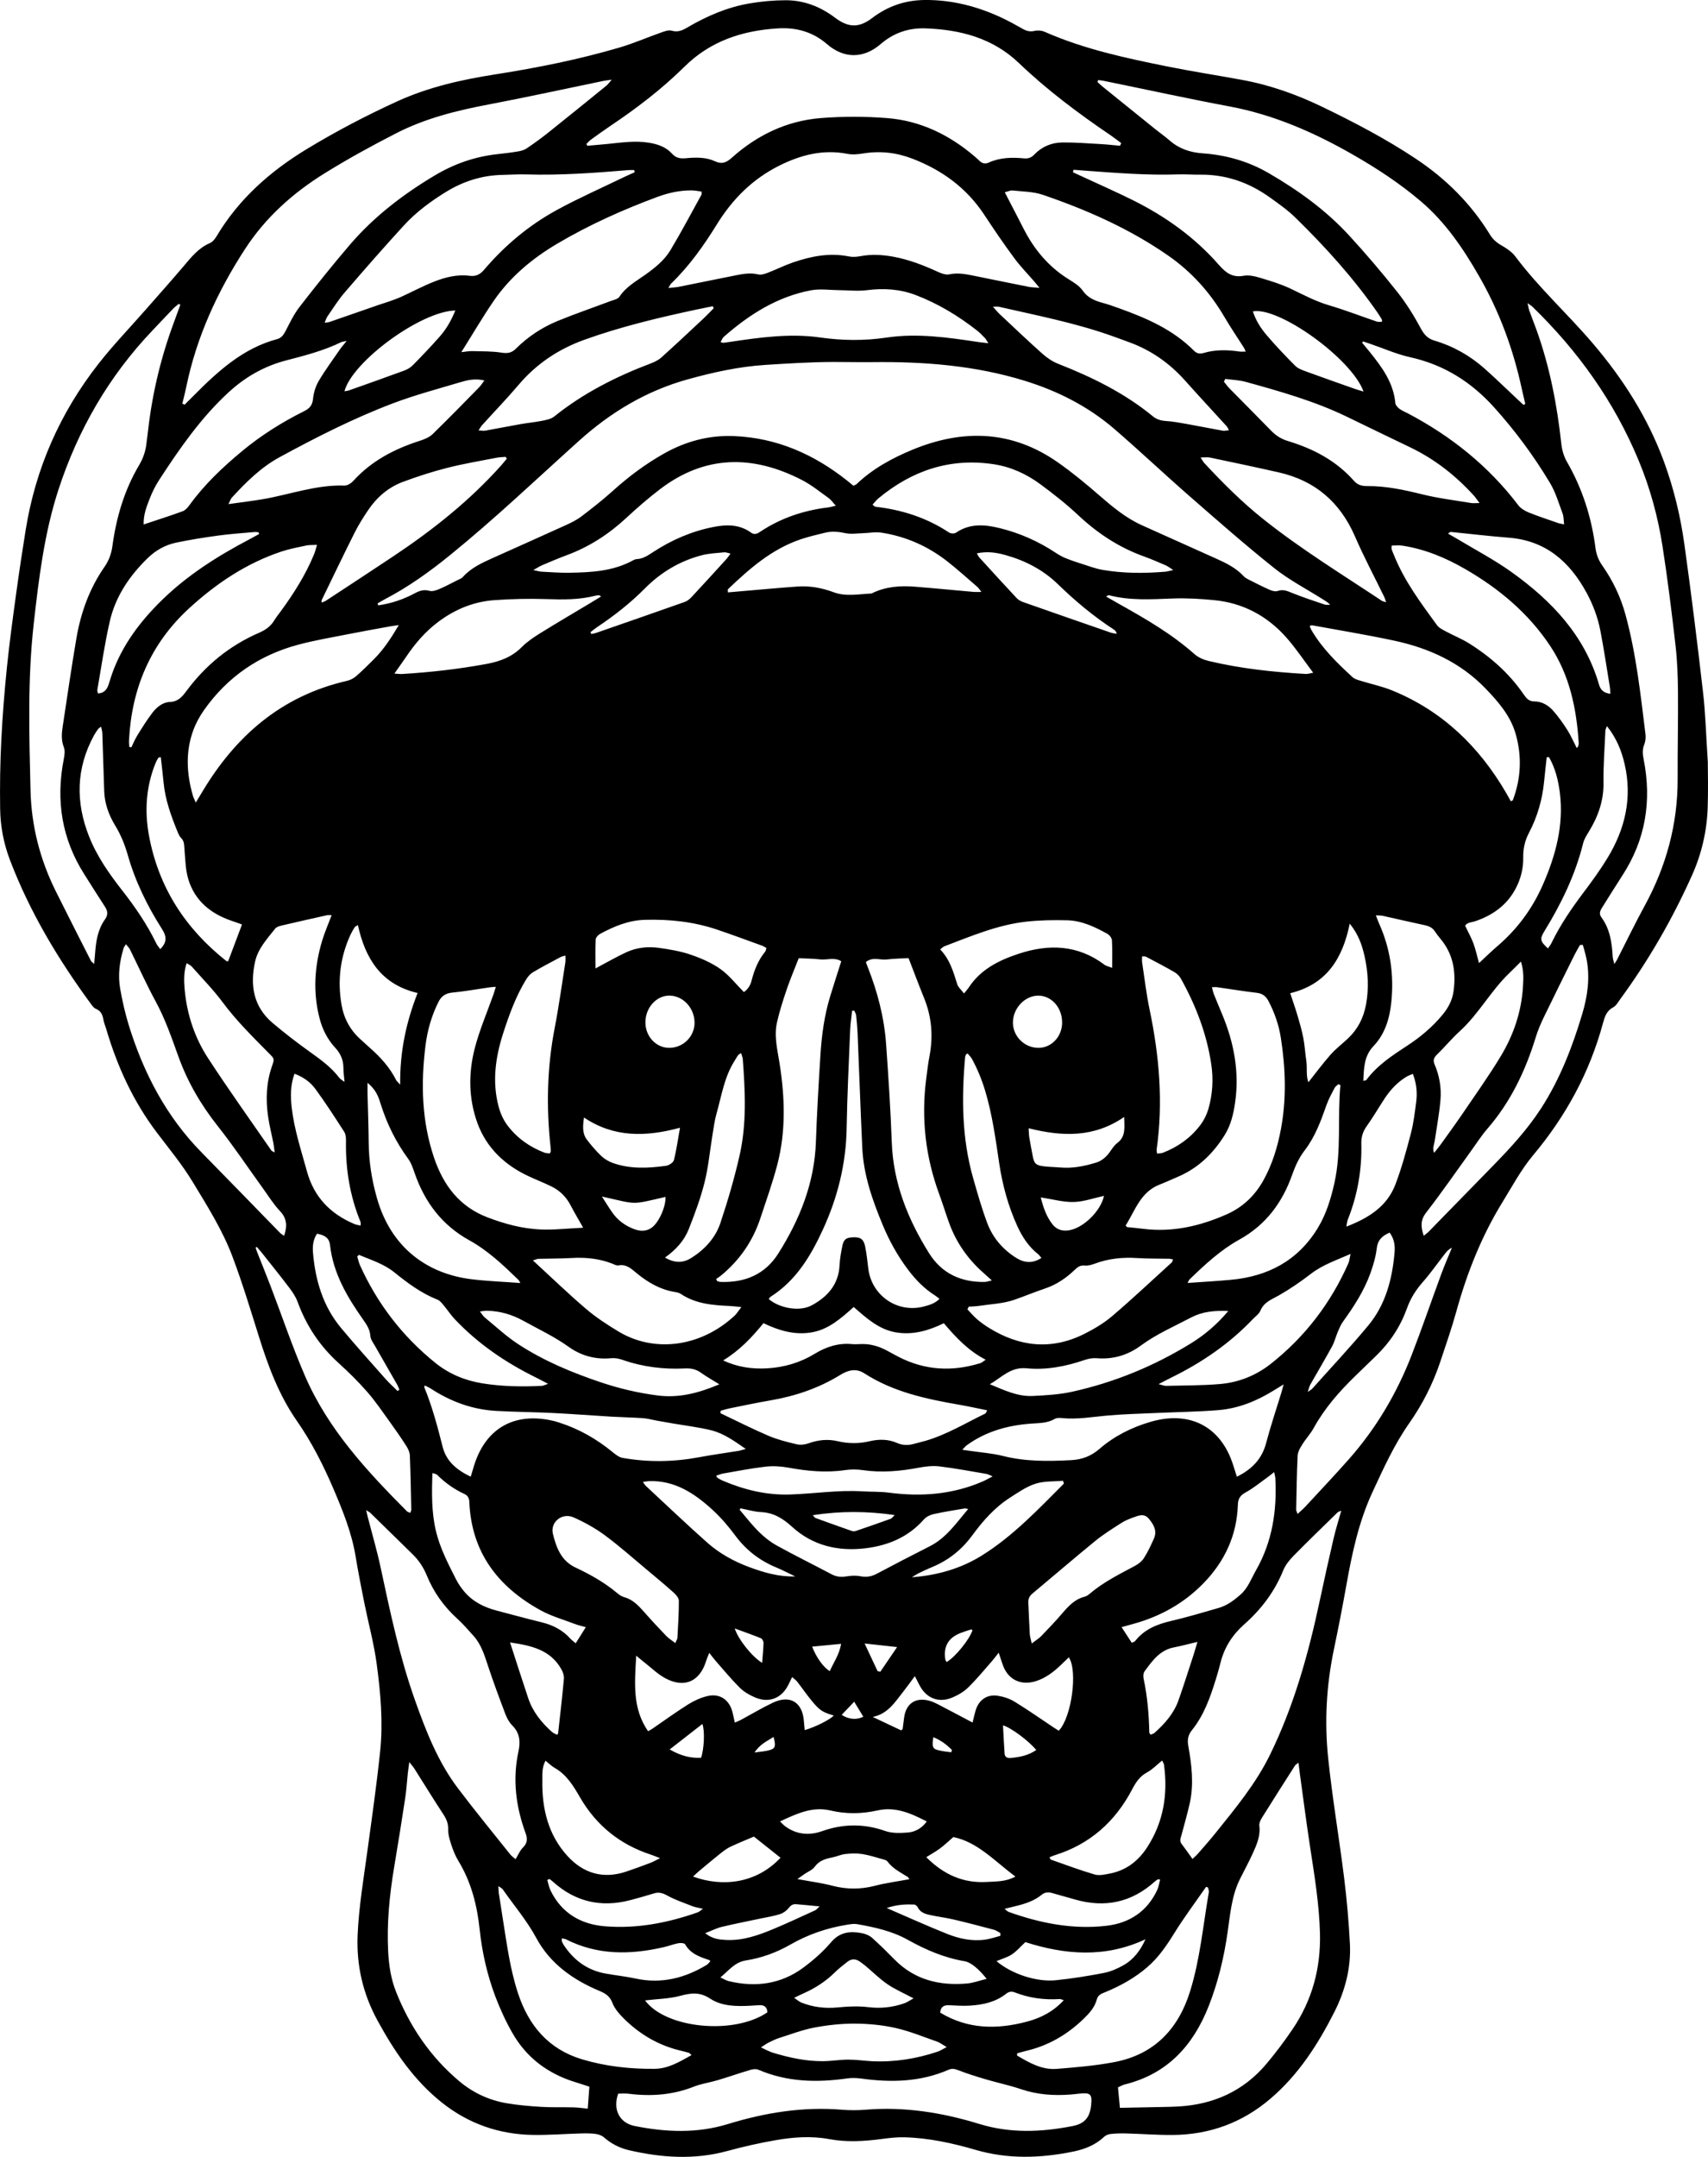 <?xml version="1.0" encoding="UTF-8"?>
<svg id="Layer_1" data-name="Layer 1" xmlns="http://www.w3.org/2000/svg" viewBox="0 0 712.96 900">
  <path d="M712.88,317.76c0,4.43.21,11.86-.05,19.27-.34,9.76-2.52,19.21-6.51,28.13-8.2,18.33-18.19,35.64-30.06,51.85-.86,1.17-1.64,2.66-2.83,3.28-2.81,1.47-3.57,3.93-4.32,6.67-5.56,20.55-15.45,38.74-29.15,55.08-4.97,5.93-8.69,12.92-12.78,19.56-8.76,14.22-14.83,29.57-19.27,45.63-1.94,7.02-4.36,13.91-6.65,20.83-3.07,9.25-7.46,17.89-13.04,25.84-6.29,8.97-10.73,18.84-15.31,28.7-5.76,12.42-8.55,25.59-10.92,38.93-1.6,9-3.37,17.98-5.23,26.94-3.11,14.92-3.92,30.03-2.35,45.11,1.74,16.74,4.59,33.36,6.67,50.06,1.13,9.06,1.92,18.19,2.4,27.31.53,10.14-1.97,19.73-6.57,28.77-6.84,13.44-14.88,25.97-26.51,35.92-11.79,10.09-25.44,15.1-40.86,15.21-6.49.05-12.98-.46-19.48-.64-2.11-.06-4.25,0-6.35.22-.98.1-2.11.51-2.81,1.17-3.71,3.53-8.26,5.25-13.13,6.23-13.57,2.74-27.06,3.17-40.56-.77-9.68-2.82-19.56-4.98-29.71-5.24-3.15-.08-6.33.29-9.46.71-7.28.97-14.63,1.4-21.81.07-7.63-1.42-15.08-.85-22.52.44-6.79,1.18-13.53,2.71-20.18,4.52-13.72,3.73-27.33,2.81-40.95-.34-3.93-.91-7.44-2.7-10.51-5.4-.9-.79-2.28-1.24-3.5-1.41-1.96-.26-3.96-.25-5.95-.2-6.76.19-13.52.73-20.27.62-14.09-.24-26.8-4.67-37.89-13.49-11.65-9.27-19.78-21.25-26.83-34.15-6.15-11.24-8.91-23.12-8.34-35.92.51-11.56,2.43-22.93,3.99-34.35,1.92-14.05,3.94-28.1,5.41-42.2,1.27-12.19.17-24.42-1.46-36.5-1.15-8.51-3.44-16.87-5.14-25.31-1.3-6.5-2.58-13-3.66-19.54-1.62-9.77-5.27-18.84-9.13-27.87-4.28-10.01-9.15-19.67-15.4-28.64-7.43-10.67-11.92-22.69-15.78-35.01-3.53-11.24-6.95-22.55-11.1-33.56-4.17-11.05-10.49-21.06-16.62-31.16-4.42-7.29-9.8-13.77-14.9-20.51-9.89-13.05-16.58-27.68-21.18-43.32-.37-1.27-.93-2.51-1.15-3.8-.35-2.09-1.07-3.73-3.23-4.59-.78-.31-1.4-1.21-1.94-1.94-13.71-18.65-25.55-38.37-33.83-60.07-2.62-6.86-4.01-14.07-4.11-21.39-.14-9.54,0-19.09.48-28.62.5-10.19,1.32-20.38,2.36-30.53,1.05-10.28,2.46-20.53,3.86-30.77,1.2-8.8,2.54-17.58,3.94-26.34,4.13-25.8,14.37-48.99,30.46-69.51,6.12-7.8,13.04-14.98,19.58-22.44,5.24-5.97,10.53-11.9,15.68-17.95,3.27-3.84,6.32-7.83,11.19-9.91,1.11-.47,2.09-1.67,2.74-2.76,9.32-15.67,22.52-27.3,37.96-36.63,12.16-7.35,24.72-13.93,37.65-19.82,13.05-5.94,26.88-9.01,40.94-11.21,17.45-2.74,34.75-6.2,51.7-11.18,5.84-1.72,11.45-4.17,17.2-6.2,1.45-.51,3.21-1.22,4.53-.84,2.49.73,4.36-.02,6.36-1.2,8.18-4.81,16.81-8.58,26.2-10.17,4.94-.84,10.01-1.31,15.02-1.32,7.66-.02,14.54,2.67,20.65,7.28,5.62,4.24,10.03,4.3,15.51.13C370.51,2.61,377.77.1,385.86,0c11.5-.13,22.33,2.69,32.66,7.59,2.87,1.36,5.66,2.92,8.43,4.48,1.57.89,3.05,1.25,4.91.82,1.31-.3,2.96-.17,4.2.38,16.52,7.29,34.04,11.01,51.6,14.54,10.27,2.07,20.64,3.64,30.94,5.55,11.69,2.16,22.78,6.11,33.46,11.28,13.38,6.47,26.54,13.35,38.94,21.6,12.55,8.34,23.01,18.73,30.91,31.6,1.23,2,2.76,3.38,4.81,4.54,2.15,1.22,4.39,2.72,5.84,4.66,9.73,12.99,21.78,23.9,32.27,36.19,12.65,14.82,23.04,31.09,29.78,49.49,4.07,11.12,6.85,22.62,8.48,34.31,2.88,20.61,5.43,41.27,7.81,61.95.99,8.55,1.21,17.19,1.97,28.79ZM157.59,251.85c.11.25.21.5.32.74,5.39-.77,10.48-2.48,15.3-5.07,1.92-1.03,3.76-1.64,6.06-.98,1.2.34,2.8-.2,4.05-.73,2.56-1.08,5.01-2.41,7.5-3.66.82-.42,1.8-.74,2.38-1.39,3.38-3.77,7.83-5.82,12.31-7.84,10.15-4.57,20.33-9.08,30.47-13.7,2.29-1.04,4.61-2.15,6.6-3.65,4.53-3.44,9.02-6.96,13.25-10.77,6.63-5.98,13.72-11.27,21.51-15.64,9-5.04,18.62-7.61,28.97-7.2,17.92.72,33.43,7.57,47.3,18.58.9.72,1.79,1.46,2.62,2.14.64-.32,1.06-.41,1.32-.67,6.73-6.43,14.76-10.8,23.24-14.32,21.19-8.78,41.7-8.18,60.9,5.32,5.95,4.18,11.59,8.84,17.08,13.61,5.53,4.81,11.1,9.47,17.83,12.52,10.27,4.64,20.56,9.23,30.84,13.85,4.24,1.91,8.43,3.88,11.66,7.41.52.57,1.24,1,1.94,1.35,2.96,1.49,5.91,3.01,8.93,4.35,1.02.45,2.41.83,3.36.49,2.44-.87,4.32.15,6.44.99,4.29,1.71,8.69,3.16,13.07,4.64.73.25,1.59.11,2.38.14-1.05-1.19-2.21-1.77-3.31-2.46-6.72-4.24-13.87-7.95-20.05-12.88-12.12-9.67-23.78-19.92-35.46-30.12-10.49-9.16-20.61-18.73-31.15-27.83-10.99-9.49-23.71-15.94-37.58-20.21-20.79-6.4-42.18-8.03-63.74-7.76-5.42.07-10.82-.09-16.23-.07-9.41.04-18.82.63-28.22,1.23-11.03.71-21.79,3.08-32.42,6.03-17.22,4.78-32.07,13.68-45.31,25.59-17.84,16.05-35.23,32.61-53.89,47.75-8.58,6.97-17.49,13.35-27.3,18.45-1.02.53-2,1.16-2.99,1.74ZM467.52,60.84l.49-1.14c-1.45-1.07-2.86-2.19-4.35-3.2-13.51-9.17-26.55-18.9-38.38-30.22-10.86-10.39-24.45-13.94-39-14.44-6.96-.24-13.2,1.84-18.66,6.54-7.12,6.14-15.31,6.18-22.4.04-6.05-5.23-12.99-7.05-20.63-6.57-14.71.92-28.05,5.26-38.84,15.94-9.45,9.35-19.99,17.39-31.03,24.79-2.75,1.85-5.43,3.8-8.12,5.74-.66.48-1.19,1.15-1.79,1.73.1.26.2.52.31.77,2.85-.25,5.71-.47,8.55-.76,5.67-.57,11.32-1.43,17.04-.54,3.77.59,7.29,1.78,9.87,4.66,1.66,1.84,3.5,2.04,5.73,1.84,4.12-.38,8.32-.5,12.14,1.27,2.94,1.36,4.79.52,7.02-1.47,10.58-9.46,22.96-15.42,37.13-16.55,9.2-.73,18.55-.72,27.75.01,13.89,1.1,25.98,7.01,36.55,16.05.71.6,1.37,1.25,2.06,1.87,1.07.98,2.25,1.31,3.65.68,4.75-2.17,9.76-2.29,14.83-1.8,1.71.16,3.04-.26,4.26-1.55,3.17-3.33,7.24-5.04,11.75-5.09,5.28-.05,10.57.38,15.86.67,2.74.15,5.48.47,8.21.71ZM458.4,33.4c-.1.27-.21.54-.31.81.76.68,1.49,1.4,2.29,2.04,7.32,5.92,14.64,11.83,21.97,17.73,1.96,1.58,4.04,3.03,5.93,4.68,3.96,3.44,8.51,4.95,13.75,5.32,9.77.69,19.05,3.31,27.59,8.28,12.34,7.17,23.85,15.45,33.52,25.98,6.99,7.61,13.71,15.49,20.13,23.59,3.77,4.75,7,10,9.88,15.34,1.39,2.58,2.91,4.15,5.65,4.96,7.88,2.33,14.89,6.32,21.01,11.77,4.55,4.05,8.92,8.31,13.37,12.48.92.86,1.84,1.72,2.76,2.57.25-.14.5-.28.75-.41-.49-2.12-1.02-4.23-1.48-6.36-3.54-16.44-9.28-32.03-17.65-46.66-6.69-11.69-14.12-22.73-24.5-31.55-8.73-7.42-18.25-13.67-28.16-19.35-16.2-9.29-33.09-16.72-51.63-20.2-17.6-3.3-35.1-7.13-52.64-10.71-.74-.15-1.5-.2-2.25-.3ZM76.09,168.39c.32.16.64.32.96.48,1.29-1.28,2.58-2.56,3.86-3.85,10.06-10.12,20.48-19.7,34.8-23.53,1.64-.44,2.56-1.62,3.36-3.12,1.84-3.51,3.54-7.18,5.95-10.28,6.81-8.79,13.76-17.48,20.99-25.92,10.09-11.78,22.27-21.1,35.57-29.02,8.1-4.82,16.78-7.83,26.16-8.84,2.77-.3,5.54-.63,8.28-1.09,1.28-.21,2.66-.53,3.71-1.23,3.08-2.06,6.09-4.24,8.99-6.55,8.19-6.52,16.31-13.12,24.43-19.72.64-.52,1.12-1.24,2.2-2.46-1.7.24-2.59.32-3.46.5-15.97,3.29-31.9,6.79-47.91,9.83-13.36,2.53-26.48,5.79-38.6,12.01-10.13,5.2-20.15,10.68-29.82,16.68-13.18,8.17-24.62,18.35-33.19,31.5-11.61,17.83-20.35,36.85-24.64,57.78-.47,2.29-1.08,4.56-1.62,6.84ZM278.99,120.17c1.81-.2,3.09-.25,4.33-.49,7.93-1.57,15.85-3.19,23.77-4.79,3.12-.63,6.2-1.15,9.44-.38,1.26.3,2.84-.27,4.15-.77,3.46-1.32,6.79-3.02,10.29-4.22,7.6-2.61,15.34-4.15,23.43-2.51,1.51.31,3.19.18,4.73-.11,4.64-.88,9.23-.62,13.83.23,6.44,1.19,12.47,3.52,18.4,6.24,1.5.69,3.37,1.42,4.86,1.11,3.26-.68,6.32-.22,9.44.41,7.92,1.6,15.84,3.23,23.77,4.8,1.19.24,2.42.23,4.49.41-1.13-1.36-1.6-1.94-2.08-2.51-2.85-3.3-5.93-6.44-8.51-9.94-4.32-5.86-8.43-11.87-12.42-17.95-7.42-11.28-17.72-18.78-30.19-23.54-6.58-2.51-13.33-3.27-20.32-2.14-2.19.36-4.55.59-6.7.17-10.15-1.96-19.44.44-28.44,4.94-11.12,5.56-19.49,13.94-25.99,24.44-5.51,8.91-11.55,17.45-19.15,24.77-.35.33-.52.84-1.12,1.83ZM75.25,127.17c-.2-.13-.4-.26-.59-.4-.76.64-1.58,1.21-2.27,1.92-2.94,3.05-5.84,6.15-8.76,9.22-18.24,19.14-31.13,41.52-39.27,66.54-5.89,18.1-8.16,36.97-10.28,55.82-2.6,23.13-1.9,46.32-1.34,69.52.36,14.82,3.95,28.83,10.54,42.08,4.84,9.73,9.79,19.4,14.7,29.09.16.31.52.5,1.33,1.26.16-1.87.3-3.23.4-4.6.36-4.94,1.13-9.81,4.07-13.93,1.42-1.99,1.22-3.53,0-5.4-2.9-4.43-5.7-8.93-8.54-13.4-9.45-14.83-11.99-30.88-8.64-48.02.32-1.65.63-3.59.06-5.05-1.13-2.9-.95-5.71-.5-8.6,1.88-12.31,3.64-24.64,5.74-36.92,1.83-10.68,5.46-20.76,11.69-29.73,1.89-2.71,2.9-5.54,3.34-8.77,1.62-11.92,4.97-23.32,11.15-33.73,1.67-2.81,2.67-5.73,3.04-8.94.23-1.98.51-3.94.74-5.92,1.77-15.34,5.35-30.24,10.74-44.72.91-2.43,1.79-4.88,2.68-7.32ZM637.63,126.5c.36,1.52.47,2.39.77,3.2.99,2.74,2.08,5.45,3.06,8.19,5.47,15.32,8.52,31.15,10.27,47.28.28,2.56,1.04,5.27,2.32,7.48,6.47,11.19,10.3,23.22,11.94,35.98.35,2.7,1.24,5.06,2.81,7.3,4.38,6.23,7.65,13.03,9.67,20.37,4.51,16.42,6.32,33.3,8.4,50.13.17,1.39-.02,2.98-.54,4.28-.86,2.12-.63,4.14-.21,6.23,3.4,17.28.78,33.46-8.89,48.35-2.81,4.33-5.53,8.73-8.28,13.1-.86,1.37-1.72,2.71-.5,4.36,3.63,4.93,4.41,10.68,4.74,16.56.05.8.35,1.58.67,2.95.64-1.01.95-1.42,1.17-1.87,3.8-7.43,7.41-14.96,11.41-22.27,9.09-16.61,13.93-34.27,13.85-53.26-.05-12.06.24-24.12.14-36.18-.06-6.49-.29-13.01-1.03-19.44-1.58-13.81-3.29-27.62-5.43-41.36-1.92-12.32-5.2-24.32-10.02-35.89-10.18-24.47-25.25-45.53-44.19-63.93-.45-.44-1.02-.76-2.13-1.57ZM542.02,735.52c-.86.68-1.25.86-1.44,1.16-4.63,7.25-9.26,14.5-13.81,21.79-.6.97-1.22,2.25-1.09,3.3.54,4.34-1.15,8.08-2.85,11.81-1.6,3.49-3.43,6.88-5.16,10.31-3.54,7.02-4.14,14.73-5.23,22.33-1.53,10.66-4.02,21.06-8,31.1-6.5,16.37-17.26,28.08-34.91,32.44-.98.24-1.88.8-2.86,1.23.29,3.09.56,5.92.81,8.54,6.43-.13,12.51-.24,18.58-.37,1.86-.04,3.71-.08,5.56-.18,14.91-.78,27.52-6.44,37.17-17.98,3.81-4.56,7.41-9.34,10.74-14.26,8.21-12.11,11.85-25.5,11.45-40.19-.32-11.98-2.25-23.72-4.06-35.5-1.58-10.34-2.92-20.71-4.35-31.08-.18-1.29-.33-2.58-.56-4.46ZM170.85,735.22c-.27,2.01-.46,3.26-.6,4.52-.38,3.56-.59,7.14-1.13,10.68-1.45,9.57-2.99,19.13-4.59,28.67-1.95,11.67-3.11,23.39-2.5,35.25.3,5.73,1.15,11.38,3.27,16.72,5.77,14.54,14.32,27.16,26.34,37.3,5.81,4.9,12.52,8.02,19.99,9.27,4.69.79,9.47,1.2,14.22,1.49,4.5.27,9.02.1,13.53.21,1.93.05,3.85.34,5.96.54.24-3.21.45-6.06.68-9.17-2.04-.66-3.9-1.29-5.78-1.86-11.4-3.48-20.41-10.14-26.33-20.51-2.75-4.81-5.1-9.9-7.07-15.08-3.44-9.08-5.6-18.53-6.62-28.19-1.07-10.15-3.54-19.79-8.9-28.6-1.23-2.02-2.13-4.29-2.88-6.54-.7-2.12-1.4-4.37-1.35-6.55.05-2.43-.69-4.27-1.98-6.24-4.14-6.31-8.08-12.74-12.12-19.11-.47-.75-1.08-1.41-2.15-2.79ZM559.86,630.38c-.8.34-1.21.4-1.45.63-6.16,6.02-12.37,11.99-18.41,18.14-1.73,1.76-3.42,3.84-4.34,6.1-3.62,8.92-9.19,16.28-16.39,22.63-4.83,4.27-8.27,9.63-9.83,16.04-.57,2.32-1.24,4.61-1.95,6.88-2.33,7.49-4.92,14.88-9.92,21.1-1.65,2.05-2.01,4.03-1.55,6.6,1.4,7.85,2.38,15.77.66,23.7-.98,4.52-2.3,8.97-3.48,13.45-.33,1.26-.99,2.44.03,3.75,1.51,1.95,2.91,4,4.54,6.27.79-.76,1.59-1.4,2.25-2.17,2.44-2.8,4.9-5.57,7.23-8.46,8.39-10.43,16.97-20.76,22.89-32.86,9.96-20.36,16.02-42.02,20.72-64.11,1.87-8.81,3.83-17.6,5.87-26.37.86-3.68,2.02-7.3,3.14-11.33ZM152.84,630.15c.31,1.32.47,2.04.65,2.76,1.81,7.05,3.88,14.05,5.4,21.17,3.99,18.67,7.93,37.33,14.34,55.37,4.59,12.9,9.55,25.64,17.87,36.66,7.1,9.41,14.59,18.52,21.94,27.74.55.69,1.33,1.18,2.18,1.92,1.09-1.78,1.79-3.59,3.05-4.82,1.94-1.9,1.95-3.77,1.1-6.1-4.05-11.06-5.47-22.39-2.96-34,.9-4.18.58-7.74-2.61-10.92-1.27-1.27-2.21-3.04-2.86-4.74-2.53-6.68-5.02-13.37-7.26-20.15-1.46-4.43-2.81-8.86-5.99-12.42-2.21-2.46-4.38-4.98-6.82-7.2-5.59-5.09-9.87-11.05-12.72-18.03-1.37-3.36-3.31-6.31-5.92-8.85-5.89-5.73-11.73-11.5-17.61-17.24-.34-.34-.82-.54-1.79-1.16ZM258.05,873.61c-2.33,6.57.48,12.23,6.94,13.51,13,2.58,25.91,3.15,38.91-.84,15.41-4.74,31.22-7.3,47.47-5.97,3.29.27,6.64.28,9.93,0,16.25-1.35,32.07,1.2,47.48,5.94,13.01,4,25.89,3.42,38.91.89,5.09-.99,7.25-3.63,7.77-8.7.48-4.65-.22-5.33-4.92-4.84-1.19.12-2.37.28-3.56.37-7.07.55-13.99.08-20.8-2.23-4.75-1.62-9.71-2.64-14.53-4.06-3.93-1.16-7.85-2.37-11.66-3.86-1.49-.58-2.66-.79-4.12-.15-11.71,5.09-23.91,5.36-36.32,3.65-1.95-.27-3.99-.34-5.93-.06-12.68,1.8-25.11,1.52-37.11-3.65-.94-.4-2.3-.21-3.34.1-4.55,1.35-9.04,2.92-13.59,4.28-3.3.99-6.79,1.44-9.96,2.7-8.89,3.53-18.01,4.13-27.37,2.94-1.4-.18-2.85-.02-4.2-.02ZM264.92,71.91l-.17-.94c-.74,0-1.49-.05-2.23,0-14.28,1.18-28.57,2.24-42.92,1.81-3.31-.1-6.63.12-9.95.2-8.43.19-16.17,2.63-23.35,7.02-6.48,3.97-12.58,8.48-17.71,14.07-8.42,9.18-16.62,18.57-24.75,28.01-2.67,3.1-4.85,6.63-7.19,10-.46.66-.66,1.49-1.12,2.58,1.02-.15,1.55-.15,2.03-.32,6.89-2.38,13.77-4.78,20.66-7.17,1.38-.48,2.78-.87,4.15-1.36,1.72-.62,3.46-1.21,5.13-1.97,4.58-2.09,9.03-4.48,13.7-6.32,4.7-1.85,9.68-3.11,14.78-2.44,2.76.36,4.44-.58,6.14-2.58,8.69-10.19,18.88-18.68,30.63-25.05,9.08-4.93,18.56-9.11,27.87-13.62,1.41-.68,2.86-1.3,4.29-1.94ZM448.12,70.86c-.08.34-.16.68-.25,1.02,1.29.59,2.58,1.18,3.87,1.78,7.1,3.3,14.27,6.44,21.27,9.93,13.54,6.75,25.71,15.44,35.71,26.86,2.95,3.36,5.66,5.49,10.41,4.62,2.23-.4,4.79.22,7.04.9,4.31,1.29,8.67,2.62,12.7,4.55,5.24,2.51,10.32,5.24,15.97,6.89,6.73,1.98,13.29,4.55,19.95,6.8.63.21,1.39.03,2.12.03-.06-.5-.02-.79-.14-1-.54-.91-1.09-1.82-1.69-2.69-10.01-14.44-21.74-27.4-34.26-39.66-3.29-3.22-7.14-5.93-10.91-8.62-8.66-6.18-18.29-9.52-29.03-9.39-3.05.04-6.11-.21-9.15-.11-13.03.44-25.99-.63-38.95-1.57-1.56-.11-3.11-.24-4.66-.36ZM520.01,146.72c-.38-.81-.55-1.28-.81-1.69-2.69-4.25-5.54-8.4-8.08-12.74-5.98-10.24-13.73-18.85-23.44-25.61-16.13-11.22-33.94-19.1-52.45-25.41-3.93-1.34-8.33-1.32-12.53-1.78-.93-.1-1.93.41-3.29.73,2.76,5.34,5.34,10.25,7.85,15.19,4.41,8.69,10.45,15.9,18.8,21.1,2.12,1.32,4.47,2.73,5.84,4.7,2.18,3.12,5.14,4.29,8.5,5.2,2.3.62,4.55,1.43,6.8,2.24,11.42,4.11,22.47,8.88,31.21,17.71,1.14,1.15,2.46,1.39,4.01.93,4.94-1.47,9.95-1.35,14.99-.6.72.11,1.47.01,2.59.01ZM192.57,146.94c1.92-.2,3.21-.47,4.49-.43,4.09.11,8.22.01,12.23.63,2.49.38,4.21.19,6.04-1.63,5.03-5.01,10.91-8.9,17.46-11.59,7.23-2.97,14.63-5.49,21.95-8.25,1.34-.51,3.16-.83,3.83-1.85,2.65-4.06,6.73-6.32,10.49-8.98,4.15-2.93,8.18-6.1,10.79-10.44,4.56-7.59,8.69-15.45,12.98-23.2.11-.2.01-.51.01-1.26-1.34-.17-2.71-.48-4.09-.49-4.97-.05-9.76,1.02-14.39,2.73-14.44,5.36-28.48,11.66-41.75,19.5-10.49,6.2-19.75,13.92-26.66,24.06-4.53,6.65-8.61,13.61-13.37,21.19ZM505.89,411.91c.3,1.13.45,2.02.78,2.85,1.13,2.83,2.31,5.64,3.48,8.45,4.94,11.84,7.26,24.05,5.41,36.89-.69,4.76-1.78,9.4-4.35,13.52-4.73,7.58-10.87,13.65-19.19,17.26-2.67,1.16-5.33,2.37-8.04,3.44-7.99,3.15-10.16,10.85-14.12,17.06.45.48.53.64.63.65,2.23.24,4.46.43,6.68.71,12.22,1.54,23.74-1.12,34.82-6.01,6.75-2.97,11.86-7.83,15.45-14.33,3.7-6.69,5.87-13.9,7.26-21.34,2.36-12.64,1.93-25.33-.04-37.97-.84-5.38-2.61-10.52-5.16-15.37-1.07-2.03-2.49-3.17-4.9-3.45-5.52-.64-11.02-1.56-16.52-2.34-.61-.09-1.25-.01-2.18-.01ZM243.43,512.3c-2.13-3.78-3.76-6.49-5.21-9.29-1.83-3.55-4.5-6.23-8.06-7.96-3.1-1.5-6.31-2.77-9.44-4.22-10.05-4.67-17.7-11.9-21.48-22.34-3.64-10.07-3.74-20.68-1.09-30.99,1.97-7.66,5.16-15,7.8-22.49.33-.93.6-1.89,1.02-3.25-1.26.11-2.02.14-2.77.25-5.12.74-10.22,1.67-15.36,2.16-2.87.27-4.61,1.48-5.85,3.97-2.87,5.76-4.6,11.83-5.39,18.21-1.96,15.84-1.59,31.48,3.6,46.78,3.9,11.49,10.59,20.36,22.3,24.84,7.12,2.72,14.44,4.7,22.02,5.04,5.62.25,11.28-.42,17.9-.72ZM364.24,210.58c.68.55.86.83,1.07.85,11.1,1.26,21.48,4.56,30.86,10.78.7.46,2.22.53,2.87.07,5.82-3.99,12.09-3.44,18.39-1.88,8.3,2.05,16.02,5.49,23.17,10.21,1.31.87,2.7,1.68,4.15,2.27,2.31.94,4.69,1.72,7.07,2.48,2.77.88,5.53,1.93,8.37,2.42,8.67,1.5,17.42,1.5,26.17.78.86-.07,1.7-.34,3.4-.7-1.52-.96-2.3-1.59-3.18-1.97-3.04-1.31-6.08-2.64-9.2-3.76-10.4-3.75-19.34-9.68-27.38-17.23-4.91-4.61-10.25-8.8-15.68-12.81-5.81-4.29-12.32-7.3-19.56-8.39-18.19-2.73-34.03,2.62-48.01,14.18-.89.73-1.6,1.69-2.54,2.7ZM222.58,237.87c1.82.36,2.66.63,3.52.68,3.84.19,7.69.5,11.53.44,9.18-.15,18.33-.6,26.66-5.2.46-.25.99-.47,1.5-.49,2.66-.12,4.69-1.55,6.83-2.94,7.73-5.05,16.1-8.69,25.19-10.47,5.44-1.07,10.86-1.15,15.66,2.34,1.72,1.25,2.99.21,4.31-.65,8.5-5.54,17.85-8.63,27.88-9.85.86-.1,1.69-.36,3.23-.71-1.27-1.38-1.99-2.48-2.99-3.19-3.66-2.61-7.2-5.51-11.17-7.55-20.52-10.55-40.5-10.5-59.36,3.95-4.83,3.7-9.45,7.71-13.92,11.86-7.29,6.77-15.43,12.06-24.77,15.53-3.48,1.29-6.9,2.75-10.32,4.2-1.02.43-1.96,1.06-3.78,2.07ZM379.25,399.79c-2.97.17-6.02.18-9.03.56-2.87.36-6.03-1.25-8.79,1.1.28.76.5,1.38.74,1.98,4.14,10.41,6.93,21.17,7.72,32.36.96,13.62,1.86,27.24,2.36,40.88.62,16.97,6.68,32,15.5,46.15,5.33,8.55,13.29,12.2,23.16,12.1.82,0,1.64-.32,3.11-.63-1.55-1.4-2.6-2.36-3.66-3.3-6.36-5.65-11.12-12.42-14.07-20.41-1.47-3.98-2.67-8.05-4.14-12.02-5.84-15.72-7.68-31.87-5.52-48.49.41-3.15.77-6.32,1.37-9.44,1.58-8.3.92-16.33-2.27-24.18-2.18-5.37-4.21-10.8-6.48-16.66ZM298.91,533.67l.49.93c.5.11,1,.3,1.51.31,10.15.31,18.47-3.13,24.03-11.96,8.96-14.23,15.05-29.4,15.64-46.49.41-12.05,1.13-24.09,1.88-36.13.52-8.34,1.63-16.62,4.09-24.65,1.47-4.79,3.02-9.56,4.61-14.57-2.79-1.81-5.92-.46-8.84-.79-3.11-.35-6.27-.36-8.91-.49-1.81,4.67-3.58,8.79-5.02,13.03-1.53,4.5-2.99,9.05-4.04,13.68-1.33,5.83.19,11.6,1.09,17.35,2.21,14.14,2.66,28.28-1.01,42.23-1.99,7.55-4.61,14.93-7.08,22.35-3.17,9.54-8.71,17.5-16.51,23.88-.6.49-1.29.89-1.93,1.33ZM658.18,312.16c.51-.68.62-.77.64-.88.08-.38.2-.78.18-1.16-.92-14.46-3.76-28.34-11.97-40.67-9.09-13.65-21.3-23.83-35.35-31.96-8.2-4.75-16.86-8.36-26.3-9.81-1.45-.22-2.97-.03-4.48-.03,0,.83-.1,1.25.02,1.59.29.88.68,1.72,1.03,2.58,4.31,10.69,11.16,19.82,17.87,29.03.87,1.19,2.44,1.94,3.81,2.67,3.15,1.69,6.51,3.02,9.53,4.91,8.97,5.59,16.78,12.49,22.82,21.26,1.08,1.58,2.17,2.98,4.36,2.98,3.27,0,5.94,1.59,7.99,3.9,2.18,2.46,4.1,5.18,5.87,7.95,1.47,2.3,2.56,4.85,3.99,7.65ZM53.97,311.65c.29.06.57.13.86.19.8-1.63,1.48-3.34,2.43-4.87,2.02-3.25,4.03-6.54,6.36-9.56,1.79-2.33,4.25-4.38,7.25-4.5,3.44-.13,5.09-2.08,6.9-4.51,7.97-10.76,18.02-19.01,30.34-24.35,2.67-1.16,4.82-2.63,6.33-5.12.82-1.36,1.83-2.6,2.77-3.88,5.49-7.51,10.44-15.33,13.97-23.97.42-1.03.66-2.13,1.14-3.73-1.92.1-3.25,0-4.49.27-3.5.75-7.04,1.41-10.42,2.54-14.58,4.88-27.06,13.24-38.34,23.55-16.27,14.87-24.11,33.52-25.22,55.27-.05.89.09,1.79.13,2.68ZM166.45,260.83c-1.74.26-2.76.37-3.75.56-5.87,1.08-11.74,2.11-17.59,3.27-6.89,1.37-13.83,2.53-20.6,4.34-16.34,4.37-29.58,13.43-39.35,27.3-1.81,2.57-3.38,5.43-4.46,8.37-3.33,9.04-2.82,18.21-.18,27.34.23.8.64,1.55,1.2,2.87,1.01-1.66,1.69-2.75,2.34-3.85,14.01-23.73,33.27-40.63,60.76-46.93,1.35-.31,2.75-1.01,3.8-1.92,2.6-2.25,5.03-4.69,7.47-7.12,4.05-4.02,7.11-8.75,10.37-14.21ZM630.63,334.31c.6-.25.8-.27.83-.35,3.46-9.07,3.88-18.33,1.24-27.64-2.16-7.62-7.22-13.44-12.58-19.01-10.49-10.89-23.64-16.88-38.15-19.99-11.39-2.44-22.9-4.32-34.35-6.42-.21-.04-.47.17-.92.34.25.58.43,1.18.75,1.71,4.47,7.64,10.73,13.73,17.17,19.64.9.83,2.32,1.16,3.55,1.54,4.3,1.34,8.75,2.26,12.9,3.95,20.94,8.52,36.3,23.36,47.58,42.69.7,1.19,1.35,2.41,1.98,3.54ZM300.82,588.65c-.04.34-.07.68-.11,1.02,6.67,3.17,13.27,6.52,20.06,9.43,3.75,1.6,7.79,2.61,11.77,3.54,1.55.37,3.45.15,4.98-.4,4-1.44,8.03-1.84,12.13-.88,4.49,1.05,8.91,1.07,13.39.01,3.82-.9,7.69-.89,11.34.7,2.33,1.02,4.58,1.1,6.96.44,1.66-.46,3.35-.83,5-1.31,8.86-2.58,16.71-7.39,24.93-11.36.26-.12.36-.58.8-1.37-4.02-.8-7.75-1.64-11.5-2.29-13.9-2.41-27.64-5.31-39.76-13.12-3.5-2.25-6.82-1.36-10.07.65-9.04,5.58-18.91,8.88-29.35,10.66-5.49.94-10.94,2.1-16.4,3.2-1.4.28-2.78.71-4.16,1.07ZM288.66,857.55c-.66-.62-.82-.89-1.04-.96-1.01-.3-2.04-.58-3.07-.82-9.45-2.16-17.5-6.85-24.3-13.66-1.84-1.84-3.7-3.99-4.61-6.36-1.03-2.68-2.68-3.86-5.16-4.9-11.14-4.66-20.76-11.32-26.64-22.23-3.93-7.28-9.29-13.52-13.97-20.25-.31-.45-.91-.7-1.83-1.37.08,1.38.06,2.15.17,2.91.55,3.67,1.12,7.34,1.71,11,1.66,10.34,3,20.75,6.29,30.75,4.45,13.54,12.76,23.45,26.81,27.64,9.86,2.94,20.01,4.06,30.28,3.95,5.62-.06,10.3-2.9,15.36-5.72ZM424.56,856.79c0,.31,0,.62,0,.92,5.11,3.02,10.34,6.06,16.56,5.56,8.04-.65,16.14-1.32,24.05-2.83,16.6-3.17,26.68-13.72,31.61-29.56,4.19-13.48,5.41-27.53,7.82-41.35.11-.62-.23-1.31-.36-1.97l-.8-.24c-4.43,6.4-9.11,12.63-13.21,19.24-3.24,5.22-6.6,10.2-11.29,14.24-5.19,4.46-11.05,7.75-17.33,10.35-1.59.66-3.24,1.11-3.77,3.13-.87,3.33-3.12,5.78-5.52,8.11-6.82,6.59-14.73,11.21-24.02,13.37-1.25.29-2.48.68-3.72,1.03ZM59.97,218.84c5.8-1.94,11.07-3.6,16.26-5.51,1.14-.42,2.14-1.56,2.89-2.6,6.18-8.55,13.77-15.71,21.84-22.42,7.99-6.64,16.73-12.12,26-16.75,2.2-1.1,3.42-2.37,3.69-5.03.26-2.57,1.05-5.28,2.36-7.5,2.67-4.54,5.83-8.8,8.82-13.15.71-1.04,1.57-1.98,2.86-3.6-1.3.27-1.82.28-2.24.48-7.32,3.57-15.14,5.59-22.97,7.62-9.16,2.38-17.12,6.92-24.08,13.34-11.61,10.69-20.49,23.53-29.02,36.64-1.58,2.42-2.87,5.09-3.92,7.78-1.27,3.28-2.61,6.61-2.49,10.67ZM568.98,142.47c-.13.18-.26.36-.39.54,1.06,1.29,2.14,2.57,3.19,3.87,5.11,6.34,9.89,12.81,10.67,21.34.08.86.99,1.8,1.75,2.39,1.04.79,2.32,1.26,3.49,1.88,18.06,9.53,33.67,21.99,46.08,38.33,1.04,1.36,2.79,2.39,4.43,3.05,4.05,1.64,8.21,2.98,12.33,4.42.59.2,1.22.26,2.37.49-.22-1.74-.15-3.22-.63-4.5-1.62-4.32-2.93-8.88-5.28-12.79-6.75-11.26-14.55-21.8-23.36-31.57-9.5-10.53-20.87-17.73-34.9-20.84-5.78-1.28-11.29-3.75-16.93-5.67-.94-.32-1.89-.63-2.84-.95ZM303.85,247.18c1.24-.11,2.47-.21,3.71-.32,8.45-.72,16.9-1.52,25.36-2.12,5.21-.37,10.21.58,15.18,2.42,5.01,1.86,10.37.73,15.59.5.13,0,.25-.08.37-.14,5.67-2.78,11.72-3.2,17.87-2.71,8.19.65,16.37,1.46,24.56,2.18.83.07,1.67,0,3.18,0-.86-1.08-1.18-1.63-1.63-2.03-4.22-3.63-8.33-7.38-12.72-10.8-8.09-6.3-17.27-10.35-27.42-11.91-2.54-.39-5.22.17-7.84.24-2.34.07-4.78.46-7.02,0-2.93-.62-5.76-.91-8.64-.21-3.47.85-6.97,1.66-10.34,2.81-11.99,4.1-21.25,12.23-30.19,20.78-.13.12-.02.49-.02,1.28ZM202.2,158.76c-3.92-.92-7.03-.17-10.02.72-9.4,2.8-18.92,5.33-28.08,8.79-16.39,6.2-32.01,14.14-47.39,22.5-7.78,4.22-14,10.43-19.95,16.89-.48.52-.68,1.28-1.4,2.69,5.26-.75,9.83-1.29,14.37-2.06,11.33-1.93,22.29-6.09,34.04-5.67,1.22.04,2.8-.96,3.69-1.94,7.64-8.43,17.3-13.4,27.95-16.81,1.84-.59,3.83-1.42,5.18-2.73,6.56-6.37,12.93-12.93,19.34-19.45.72-.73,1.27-1.62,2.27-2.92ZM320.9,542.07c4.69,3.9,12.92,5.31,17.9,2.62,6.63-3.57,11.26-8.71,11.65-16.77.14-2.76.64-5.53,1.21-8.24.54-2.54,1.59-3.24,4.17-3.39,3.31-.19,4.69.7,5.33,3.95.59,2.98.92,6.02,1.28,9.04,1.36,11.4,12.3,18.85,23.35,15.84,2.22-.6,4.47-1.22,6.36-3.14-.76-.6-1.24-1.04-1.78-1.38-4.57-2.86-8.23-6.66-11.43-10.93-4.32-5.75-7.77-12-10.52-18.64-4.29-10.33-7.97-20.82-8.49-32.12-.73-15.89-1.29-31.79-1.95-47.68-.11-2.51-.33-5.02-.6-7.52-.08-.69-.52-1.34-.8-2.01-.3.02-.59.03-.89.05-.28,2.69-.71,5.37-.82,8.07-.55,13.64-1.23,27.28-1.46,40.93-.25,14.85-3.74,28.87-9.9,42.27-5.09,11.08-11.24,21.37-21.92,28.12-.3.19-.46.61-.69.92ZM511.46,158.1c-.19.39-.37.79-.56,1.18.81.98,1.55,2.03,2.44,2.93,5.76,5.86,11.59,11.65,17.31,17.55,2,2.06,4.22,3.44,7,4.28,10.57,3.2,20.13,8.2,27.55,16.63,1.47,1.67,3.24,2.16,5.31,2.15,7.89-.07,15.49,1.55,23.12,3.44,6.67,1.66,13.55,2.48,20.34,3.62.94.16,1.94.02,3.61.02-1.08-1.44-1.62-2.3-2.3-3.04-7.65-8.44-16.46-15.34-26.77-20.27-8.73-4.18-17.43-8.4-26.14-12.63-13.56-6.57-27.98-10.65-42.42-14.63-2.73-.75-5.65-.83-8.49-1.22ZM412.56,143.19c-.87-1.31-1.1-1.79-1.44-2.14-1.02-1.04-2.01-2.14-3.15-3.03-7.87-6.17-16.35-11.33-25.72-14.9-6.58-2.51-13.36-2.94-20.37-2.04-3.76.48-7.64.03-11.47,0-3.96-.03-8.05-.67-11.87.05-14.09,2.66-25.78,10.09-36.39,19.4-.6.52-.88,1.41-1.37,2.21.61.17.87.32,1.11.3.92-.09,1.84-.24,2.75-.37,12.49-1.86,25.06-3.65,37.64-1.86,9.4,1.34,18.53,1.42,27.94.03,12.7-1.87,25.41-.05,38.03,1.86,1.14.17,2.29.27,4.29.5ZM297.93,128.61c-.14-.28-.28-.55-.43-.83-2.25.46-4.5.9-6.74,1.38-15.82,3.39-31.53,7.11-46.79,12.6-10.87,3.91-20.04,10.03-27.52,18.85-4.88,5.75-10.13,11.18-15.2,16.78-.48.53-.83,1.2-1.49,2.19,1.24.07,2.01.26,2.72.13,4.95-.88,9.88-1.87,14.84-2.74,2.98-.53,6.02-.79,8.98-1.39,1.75-.35,3.74-.73,5.06-1.8,12.13-9.74,25.78-16.63,40.24-22.12,1.58-.6,3.23-1.38,4.47-2.5,5.91-5.31,11.69-10.75,17.5-16.18,1.51-1.41,2.92-2.92,4.37-4.38ZM414.45,127.97c1.36,1.49,2.08,2.4,2.92,3.18,5.89,5.52,11.74,11.1,17.77,16.47,1.93,1.72,4.21,3.26,6.6,4.2,14.14,5.55,27.65,12.17,39.46,21.87,1.61,1.33,3.37,1.84,5.46,1.98,2.88.18,5.75.71,8.61,1.22,5.08.9,10.14,1.93,15.22,2.84.68.12,1.43-.11,2.51-.22-.45-.79-.62-1.28-.94-1.63-5.79-6.37-11.66-12.66-17.39-19.08-6.48-7.27-14.19-12.68-23.35-16.01-2.62-.95-5.22-1.93-7.84-2.85-15.18-5.32-30.94-8.38-46.56-11.95-.48-.11-1.01-.01-2.46-.01ZM541.65,631.72c1.34-1.26,2.35-2.1,3.23-3.05,6.11-6.61,12.31-13.15,18.27-19.9,11.33-12.84,19.92-27.39,26.1-43.32,4.35-11.23,8.24-22.63,12.41-33.93,1.35-3.67,2.93-7.25,4.4-10.87-1.35.61-2.17,1.55-2.94,2.54-3.09,3.97-5.99,8.11-9.3,11.88-2.85,3.24-5.03,6.72-6.49,10.78-2.73,7.59-7.05,14.21-12.86,19.83-2.95,2.85-5.91,5.71-8.85,8.57-6.67,6.49-12.75,13.44-17.28,21.66-1.33,2.42-3.29,4.48-4.75,6.84-.87,1.4-1.84,3.03-1.92,4.6-.37,7.54-.45,15.09-.61,22.64,0,.35.22.7.58,1.73ZM107.21,520.28c-.17.11-.35.22-.52.33.2.57.37,1.15.59,1.71,1.9,4.8,3.85,9.58,5.69,14.4,4.78,12.49,9.05,25.19,14.36,37.45,9.6,22.18,25.77,39.59,42.55,56.46.31.31.85.4,1.39.63.2-.62.41-.98.4-1.34-.16-7.55-.28-15.1-.59-22.64-.06-1.35-.75-2.79-1.5-3.96-2.14-3.34-4.4-6.6-6.72-9.81-3.1-4.28-6.06-8.69-9.52-12.66-3.73-4.28-7.81-8.3-12.03-12.12-7.83-7.1-13.46-15.57-17.07-25.47-.75-2.06-2.03-4-3.36-5.76-3.67-4.85-7.49-9.59-11.27-14.36-.77-.98-1.61-1.9-2.41-2.85ZM196.49,616.17c.4-1.33.72-2.3.99-3.28,4.6-16.64,16.89-23.95,33.61-19.98.77.18,1.53.43,2.29.67,8.32,2.64,15.73,6.9,22.46,12.43,1.19.97,2.58,2.06,4.01,2.31,10.67,1.88,21.33,1.73,32-.27,5.46-1.03,10.97-1.76,16.45-2.66.81-.13,1.59-.42,3-.8-4.91-3.39-9.25-6.5-14.42-7.78-5.25-1.3-10.66-1.93-16-2.85-2.33-.4-4.67-.81-7-1.23-1.78-.32-3.55-.84-5.34-.97-4.34-.3-8.71-.37-13.05-.62-8.19-.49-16.37-1.13-24.57-1.54-7.94-.39-15.89-.44-23.82-.88-9.88-.55-18.89-3.86-27.16-9.23-.81-.53-1.71-.91-2.59-1.38-.19.44-.31.59-.27.67,3.34,8.1,5.56,16.53,7.71,25,1.52,6.01,5.97,9.67,11.73,12.4ZM516.3,616.19c6.34-3.15,10.48-7.43,12.23-14.11,1.84-7.02,4.19-13.92,6.31-20.87.28-.93.52-1.88.98-3.55-1.78,1.09-2.89,1.75-3.99,2.44-7.19,4.49-14.92,7.64-23.39,8.31-8.58.68-17.2.79-25.8,1.18-6.61.3-13.24.46-19.83,1.02-6.59.56-13.13,1.79-19.79,1.09-.89-.09-1.98-.08-2.7.34-3.01,1.78-6.35,1.75-9.64,1.97-9.84.68-19.06,3.19-27.15,9.07-.55.4-.97.97-1.84,1.86,1.61.22,2.63.35,3.64.51,4.45.66,8.99.97,13.33,2.07,9.41,2.38,18.92,2.25,28.46,1.75,4.38-.23,8.25-1.59,11.82-4.69,6.14-5.33,13.41-8.98,21.27-11.28,15.4-4.52,27.84,1.11,33.53,15.19.94,2.32,1.59,4.75,2.56,7.69ZM118.61,515.65c1.35-4.14,1.16-7.25-1.72-10.29-2.71-2.86-4.82-6.3-7.15-9.52-6.28-8.69-12.24-17.63-18.89-26.02-6.99-8.83-12.55-18.37-16.35-28.89-2.83-7.84-5.51-15.68-9.52-23.06-3.85-7.08-7.15-14.47-10.73-21.7-.36-.72-1-1.3-1.69-2.18-.49.84-.85,1.25-.99,1.73-1.68,5.53-2.4,11.2-1.4,16.88.92,5.2,2.1,10.39,3.66,15.43,6.18,19.87,15.61,37.9,30.37,52.89,10.97,11.14,21.83,22.39,32.75,33.57.35.36.83.59,1.66,1.16ZM660.71,394.25c-.4.02-.8.05-1.19.07-.76,1.37-1.59,2.71-2.28,4.11-4.3,8.67-8.61,17.33-12.82,26.04-1.32,2.73-2.51,5.55-3.4,8.45-4.29,13.96-10.46,26.89-20.12,38.03-2.42,2.79-4.43,5.95-6.61,8.96-6.29,8.7-12.38,17.56-18.96,26.04-2.53,3.25-2.22,6.03-1.04,9.71.93-.77,1.57-1.21,2.1-1.75,8.99-9.19,17.97-18.4,26.95-27.6,7.23-7.4,14.22-15.01,19.88-23.73,7.93-12.24,13.12-25.69,17.27-39.57,2.22-7.43,3.28-15.04,1.78-22.78-.39-2.01-1.03-3.98-1.56-5.96ZM309.46,545.4c-2.24-.22-3.49-.39-4.75-.45-7.19-.32-14.3-.87-20.55-5.06-.73-.49-1.73-.67-2.63-.82-5.94-.99-10.97-3.9-15.52-7.61-2.38-1.94-4.41-4.09-7.91-3.44-.8.15-1.77-.46-2.63-.79-5.42-2.09-11.02-2.64-16.79-2.31-4.62.27-9.25.21-13.88.34-.56.02-1.1.3-2.35.66,7.66,7.04,14.69,13.85,22.12,20.19,4.2,3.59,8.92,6.66,13.67,9.52,14.65,8.81,34.02,6.69,48.39-6.63.84-.77,1.43-1.8,2.83-3.59ZM404.36,545.23c-.17.38-.35.76-.52,1.14,1.33,1.38,2.58,2.87,4.03,4.12,1.5,1.29,3.13,2.45,4.81,3.5,12.86,8.04,26.24,9.48,40,2.57,4.12-2.07,8.19-4.5,11.67-7.48,8.45-7.21,16.54-14.83,24.76-22.3.25-.22.29-.66.54-1.24-.63-.13-1.1-.29-1.57-.3-4.49-.1-9-.01-13.48-.3-6.04-.38-11.89.21-17.58,2.33-1.33.5-2.85.95-4.22.8-1.86-.2-2.96.62-4.15,1.76-3.57,3.44-7.67,6.22-12.34,7.79-4.37,1.47-8.62,3.25-12.95,4.75-4.67,1.61-9.83,1.79-14.79,2.54-1.38.21-2.8.22-4.2.32ZM153.41,451.82c0,2.04-.02,3.19,0,4.34.17,6.88.43,13.77.49,20.65.07,7.88,1.29,15.56,3.44,23.11,5.9,20.76,21.06,31.66,39.69,33.89,6.65.79,13.36,1.04,20.17,1.55-.24-.39-.48-1-.9-1.42-6.28-6.09-12.66-12.13-20.37-16.39-11.39-6.29-18.58-15.84-22.8-27.92-.74-2.1-1.46-4.34-2.75-6.1-5.22-7.13-9.02-14.89-11.62-23.33-.87-2.83-2.03-5.71-5.35-8.38ZM559.53,452.78c-.3-.12-.6-.25-.89-.37-.53.51-1.23.93-1.55,1.55-1.21,2.34-2.52,4.67-3.39,7.15-2.33,6.64-4.74,13.22-9.08,18.88-2.36,3.08-3.94,6.5-5.23,10.17-4.08,11.64-11.04,20.99-22.05,27.08-7.84,4.33-14.35,10.39-20.74,16.57-.47.45-.66,1.18-.84,1.53,6.05-.43,11.97-.77,17.87-1.3,15.58-1.39,28.14-7.99,36.43-21.6,3.54-5.82,5.51-12.29,6.98-18.92,2.99-13.46,1.18-27.17,2.49-40.72ZM229.47,481.29c.22-.43.43-.66.44-.89.01-.66-.04-1.32-.11-1.97-1.79-16.56-1.45-33.02,1.73-49.43,1.76-9.09,3.01-18.28,4.46-27.44.13-.83.02-1.69.02-2.84-.95.29-1.48.36-1.92.59-3.85,2.07-7.74,4.07-11.5,6.3-1.18.7-2.23,1.87-2.95,3.05-4.32,7.05-7.12,14.78-9.64,22.6-3.21,9.99-4.61,20.18-1.86,30.51.73,2.75,1.98,5.55,3.68,7.81,3.99,5.27,9.26,9.04,15.48,11.39.69.26,1.48.23,2.16.33ZM483,481.36c.9-.12,1.7-.08,2.38-.34,6.2-2.38,11.48-6.12,15.51-11.36,1.58-2.05,2.82-4.54,3.54-7.02,1.74-6.04,2.12-12.28,1.19-18.51-1.89-12.72-6.43-24.54-12.66-35.72-.61-1.1-1.62-2.14-2.71-2.77-3.9-2.25-7.89-4.33-11.88-6.43-.39-.21-.95-.1-1.64-.15,0,.99-.1,1.78.02,2.53,1,6.55,1.75,13.15,3.11,19.62,4.05,19.34,5.73,38.76,2.95,58.43-.07.49.1,1.01.19,1.74ZM134.26,251.45c.68-.3,1.28-.47,1.78-.79,9.42-6.18,18.85-12.35,28.23-18.6,16.38-10.92,31.72-23.08,44.89-37.81.82-.92,1.59-1.9,2.38-2.84-.15-.26-.3-.51-.45-.77-1.26.11-2.55.11-3.78.35-6.9,1.35-13.85,2.51-20.65,4.24-6.28,1.6-12.48,3.6-18.55,5.87-5.97,2.24-10.73,6.31-14.32,11.59-2.08,3.06-4.07,6.22-5.73,9.52-4.7,9.35-9.21,18.79-13.78,28.2-.09.2-.01.48-.01,1.04ZM578.6,251.29c-.36-1.06-.47-1.56-.69-2.01-4.11-8.45-8.54-16.76-12.28-25.37-6.2-14.31-16.62-23.34-31.81-26.79-9.56-2.17-19.16-4.18-28.76-6.2-1.07-.22-2.22-.03-3.9-.03.71,1.09,1.04,1.78,1.53,2.31,7.76,8.36,15.81,16.4,24.77,23.52,15.69,12.49,32.77,22.95,49.43,34.02.31.21.73.24,1.7.54ZM461.7,248.91c2.18,1.25,3.86,2.22,5.55,3.17,10.98,6.14,21.86,12.43,31.34,20.85,1.6,1.42,3.85,2.38,5.96,2.88,13.31,3.17,26.86,4.62,40.5,5.41.81.05,1.64-.26,3.11-.51-3.95-5.23-7.24-10.2-11.15-14.63-8.02-9.07-18.15-14.52-30.3-15.67-5.65-.54-11.37-.89-17.04-.68-9.01.33-17.99.96-26.85-1.39-.09-.03-.23.11-1.12.57ZM164.6,281.05c1.71.12,2.36.23,3,.2,11.91-.71,23.73-2.04,35.48-4.21,5.62-1.04,10.59-2.88,14.72-7.04,2.21-2.23,4.91-4.05,7.6-5.72,6.97-4.33,14.05-8.47,21.08-12.69,1.42-.85,2.83-1.73,4.43-2.7-.56-.37-.67-.51-.77-.5-.52.03-1.05.03-1.55.16-6.75,1.76-13.59,1.66-20.51,1.43-7.26-.24-14.56-.07-21.8.45-8.64.62-16.42,3.86-23.38,9.08-5.37,4.02-9.64,9.02-13.36,14.54-1.45,2.14-2.96,4.23-4.92,7.02ZM138.43,381.86c-1.06,0-1.46-.07-1.82.01-6.32,1.41-12.65,2.82-18.95,4.3-.99.23-2.22.58-2.79,1.31-3.33,4.25-7.17,8.28-8.39,13.77-2.18,9.84-.74,18.8,7.36,25.64,4.94,4.17,10.08,8.13,15.34,11.9,4.54,3.25,9.05,6.45,12.46,10.96.41.55,1.11.88,2.18,1.7-.2-2.33-.47-4.02-.47-5.71.01-3.35-1.12-6.07-3.43-8.56-3.19-3.44-5.3-7.57-6.49-12.13-2.87-10.93-2.19-21.77,1.03-32.49,1.05-3.5,2.54-6.87,3.98-10.7ZM569.06,451.04c.82-.25,1.17-.25,1.29-.41,4.6-6.2,10.94-10.3,17.28-14.45,5.46-3.57,10.4-7.77,14.57-12.82,2.41-2.91,4.08-6.12,4.58-9.96,1.03-7.96-.16-15.31-5.48-21.65-.85-1.01-1.67-2.07-2.39-3.17-1.03-1.57-2.5-2.17-4.28-2.55-5.83-1.23-11.63-2.61-17.44-3.89-.8-.18-1.65-.11-2.88-.19.57,1.44.91,2.42,1.33,3.36,4.76,10.53,6.3,21.58,5.11,33-.7,6.71-2.65,13.18-7.36,18.12-4.05,4.25-4.05,9.16-4.31,14.61ZM483.65,577.55c1.65.4,2.37.74,3.08.72,7.54-.19,15.11-.12,22.61-.77,7.79-.68,14.97-3.56,21.14-8.43,14.29-11.29,25.04-25.35,32.39-42.01.39-.89.46-1.92.89-3.84-6.17,2.72-11.7,4.57-16.5,8.26-4.28,3.3-8.77,6.39-13.46,9.06-3,1.71-6.19,2.76-7.67,6.35-.57,1.38-2.06,2.38-3.16,3.53-9.8,10.29-21.33,18.17-34.05,24.4-1.5.74-2.97,1.53-5.28,2.72ZM149.85,523.62c-.24.21-.48.43-.72.64.36,1.19.59,2.44,1.09,3.57,7.25,16.12,17.76,29.77,31.51,40.86,5.67,4.57,12.28,7.33,19.49,8.51,8.29,1.35,16.64,1.49,25,1.06.58-.03,1.15-.37,2.56-.84-2.18-1.14-3.66-1.94-5.16-2.68-12.6-6.2-24.05-14.01-33.74-24.24-1.72-1.81-3.09-3.94-4.7-5.86-.74-.88-1.55-1.94-2.55-2.33-6.77-2.67-12.47-6.92-18.07-11.44-4.35-3.51-9.67-5.13-14.71-7.25ZM301.84,567.65c5.98,2.81,12.06,3.66,18.34,3.31,7.15-.4,13.84-2.37,19.97-6.11,4.77-2.91,9.85-4.54,15.51-4,1.05.1,2.12.05,3.18,0,4.1-.25,7.88.8,11.46,2.74,1.63.88,3.25,1.79,4.91,2.64,10.97,5.61,22.33,6.18,33.99,2.57.64-.2,1.18-.73,2.24-1.43-7.31-3.79-12.42-9.31-17.47-15.23-6.36,3.1-12.94,5.02-20.02,3.81-7.1-1.21-12.25-5.91-17.59-10.58-5.35,4.78-10.54,9.41-17.66,10.6-7.07,1.18-13.64-.79-20.01-3.85-4.94,6.06-10.13,11.48-16.84,15.55ZM114.65,480.88c-.2-1.52-.29-2.65-.51-3.77-.74-3.76-1.7-7.49-2.24-11.28-1.01-7.02-.76-14.01,1.58-20.79,1.16-3.35,1.1-3.2-1.32-5.65-6.66-6.76-13.44-13.4-19.14-21.08-3.93-5.29-8.59-10.04-12.97-14.99-.53-.6-1.37-.92-2.14-1.42-1.15,3.44-1.27,6.83-.72,12.04,1.05,9.93,4.22,19.23,9.6,27.51,8.51,13.08,17.61,25.78,26.49,38.62.19.27.62.37,1.38.8ZM634.87,401.24c-2.05,2.03-3.51,3.52-5.01,4.96-7.65,7.38-12.67,16.97-20.58,24.15-3.32,3.02-6.19,6.54-9.42,9.66-1.33,1.29-1.78,2.37-1.02,4.14,2.01,4.71,2.88,9.73,2.45,14.78-.49,5.79-1.59,11.53-2.43,17.28-.21,1.43-1.06,2.85-.23,4.85,1.12-1.43,1.96-2.42,2.72-3.47,3.09-4.31,6.22-8.58,9.2-12.96,5.36-7.88,10.9-15.66,15.84-23.81,5.41-8.94,8.73-18.71,9.34-29.26.18-3.16.4-6.32-.86-10.33ZM672.18,289.5c-.07-1.21-.05-1.99-.18-2.76-1.29-7.84-2.45-15.7-3.95-23.5-1.08-5.6-3.07-10.94-5.82-15.98-7.09-12.99-17.09-21.73-32.55-22.91-8.05-.62-16.08-1.6-24.12-2.4-.19-.02-.4.24-1.13.7,1.42.81,2.63,1.48,3.81,2.19,7.59,4.58,15.5,8.71,22.7,13.86,16.8,12.01,30.63,26.52,36.56,47.07.59,2.03,1.89,3.4,4.68,3.73ZM108.17,222.82c-.09-.24-.17-.48-.26-.73-.59-.03-1.18-.14-1.76-.09-5.01.46-10.05.79-15.03,1.47-5.9.8-11.79,1.74-17.62,2.96-4.47.94-8.43,3.15-11.75,6.36-7.68,7.43-13.55,16.08-15.94,26.55-2.15,9.41-3.51,19-5.18,28.52-.08.45.16.95.27,1.5,2.51-.14,3.69-1.59,4.38-3.58.56-1.63,1.01-3.29,1.6-4.91,4.28-11.84,11.66-21.59,20.55-30.31,10.8-10.59,23.43-18.55,36.73-25.55,1.35-.71,2.67-1.46,4.01-2.19ZM167.05,452.56c-.17-13.72,2.48-25.99,7.26-38.21-15.31-3.59-21.85-14.45-24.92-28.35-.69.45-1.12.59-1.31.88-.64,1-1.26,2.03-1.76,3.11-4.29,9.3-5.48,18.99-3.79,29.08.98,5.84,3.61,10.74,8.03,14.68,1.28,1.15,2.54,2.33,3.83,3.47,4.41,3.88,8.32,8.16,10.97,13.47.2.4.62.7,1.69,1.88ZM472.43,685.49c.75-.39,1.2-.47,1.41-.75,3.81-4.86,9.07-6.99,14.91-8.35,6.7-1.56,13.31-3.54,19.92-5.44,3.5-1.01,6.36-3.13,9.09-5.52,3.22-2.82,4.54-6.73,6.56-10.27,6.8-11.93,8.73-24.83,8.04-38.3-.04-.73-.27-1.45-.5-2.6-1.06.83-1.73,1.4-2.44,1.91-3.11,2.22-6.09,4.71-9.42,6.54-2.28,1.26-3.21,2.57-3.29,5.18-.42,12.76-5.46,23.59-14.3,32.69-8.23,8.48-18.21,13.99-29.57,17.08-1.36.37-2.72.75-4.66,1.29,1.62,2.5,2.93,4.51,4.25,6.55ZM244.51,678.96c-1.95-.56-3.25-.83-4.47-1.3-4.82-1.85-9.89-3.27-14.37-5.73-17.8-9.79-28.89-24.19-29.76-45.2-.07-1.66-.62-2.68-2.15-3.39-4.25-1.97-8.01-4.65-11.32-7.97-.37-.37-1.08-.4-1.95-.7-.26,8.31-.39,16.22,1.45,24.06,1.69,7.19,5.07,13.64,8.35,20.14.94,1.86,2.16,3.64,3.5,5.24,3.55,4.21,8.26,6.55,13.51,7.93,6.28,1.65,12.56,3.36,18.87,4.91,4.64,1.14,8.68,3.2,11.89,6.79.57.63,1.3,1.12,2.26,1.94,1.43-2.27,2.66-4.24,4.2-6.7ZM563.41,385.4c-3,14.89-9.92,25.42-24.84,29.03,1.14,3.47,2.2,6.44,3.09,9.47.9,3.05,1.78,6.12,2.38,9.23.6,3.12.76,6.32,1.24,9.46.46,3.01-.2,6.17.87,9,3.17-3.98,6.06-7.91,9.28-11.54,2.19-2.47,4.87-4.49,7.28-6.77,4.08-3.86,6.47-8.56,7.5-14.12,1.25-6.8.88-13.5-.6-20.14-1.03-4.6-2.55-9.12-6.2-13.62ZM430.67,685.76c1.8-1.38,3.04-2.11,4.01-3.12,2.94-3.05,5.87-6.12,8.63-9.33,2.62-3.06,5.24-5.98,9.35-7.03.74-.19,1.49-.64,2.08-1.15,5.7-4.88,12.34-8.2,18.9-11.68,1.47-.78,2.97-1.92,3.84-3.28,1.64-2.55,2.93-5.34,4.17-8.12,1.47-3.26-.06-5.89-2.1-8.34-2.01-2.41-4.35-1.28-6.57-.5-1.74.62-3.49,1.35-5.03,2.35-3.67,2.37-7.41,4.69-10.78,7.44-8.83,7.2-17.46,14.65-26.21,21.94-1.25,1.04-1.8,2.19-1.72,3.77.22,4.37.36,8.74.61,13.11.06,1.01.41,2,.82,3.94ZM281.89,685.6c.51-1.23.86-1.69.88-2.18.27-5.16.63-10.32.6-15.48,0-1.17-1.21-2.55-2.21-3.44-3.65-3.27-7.42-6.39-11.18-9.53-5.8-4.83-11.44-9.88-17.51-14.36-4.01-2.96-8.48-5.43-13.05-7.46-4.74-2.1-9.86,1.91-8.61,6.94,1.39,5.56,3.38,11.15,9.38,13.97,6.25,2.93,12.25,6.31,17.57,10.79.8.67,1.75,1.31,2.73,1.57,3.68,1,6.07,3.58,8.46,6.29,2.97,3.38,6.05,6.67,9.16,9.91.96,1,2.19,1.75,3.75,2.97ZM298.93,615.77c.34.5.43.79.63.92.68.41,1.36.83,2.09,1.13,9.01,3.84,18.36,6.12,28.2,5.78,10.05-.34,20.04-1.93,30.13-1.31,3.69.23,7.43.06,11.08.54,13.41,1.76,26.45.8,38.99-4.6,1.26-.54,2.45-1.24,4.3-2.19-1.38-.56-1.94-.91-2.55-1.02-6.53-1.1-13.05-2.35-19.62-3.14-2.83-.34-5.83,0-8.65.54-7.74,1.45-15.46,2.17-23.32,1.02-2.46-.36-5.06-.38-7.52-.01-8,1.18-15.84.39-23.71-1.05-3.08-.56-6.35-.74-9.45-.39-5.92.68-11.78,1.84-17.66,2.86-.98.17-1.91.59-2.95.92ZM411.85,825.71c-3.22-4.11-6.6-6.92-9.19-7.36-8.5-1.42-16.24-4.76-23.7-8.92-6.59-3.68-13.85-5.26-21.18-6.55-1.26-.22-2.64,0-3.93.2-8.46,1.34-16.44,4.02-23.9,8.31-5.79,3.33-12.03,5.6-18.64,6.64-4.57.72-7.04,4.12-10.59,7.09,1.56.71,2.46,1.29,3.43,1.53,11.29,2.71,21.94,1.29,31.35-5.75,4.12-3.08,8.09-6.55,11.4-10.46,3.67-4.34,8-4.71,12.87-3.8,1.49.28,3.11.94,4.23,1.93,3.26,2.89,6.35,5.99,9.42,9.09,8.39,8.5,18.78,10.99,30.26,9.98,2.56-.22,5.06-1.17,8.16-1.93ZM300.27,577.62c-2.98-1.86-5.4-3.19-7.63-4.8-2.06-1.49-4.19-1.95-6.71-1.82-8.96.46-17.72-.65-26.23-3.63-1.46-.51-3.13-.78-4.65-.63-6.52.62-12.51-1.05-17.69-4.76-5.98-4.28-12.57-7.35-18.93-10.87-4.75-2.63-9.77-4.08-15.18-4.18-.83-.02-1.66.17-2.92.31.89,1.12,1.35,1.95,2.04,2.51,4.6,3.77,8.98,7.88,13.94,11.12,10.71,7,22.47,11.89,34.57,15.95,7.69,2.58,15.52,4.42,23.59,5.46,8.88,1.14,17.03-.94,25.8-4.65ZM512.71,547.04c-5.94-.26-10.89.29-15.42,2.66-7.14,3.75-14.57,6.96-21.14,11.8-5.37,3.96-11.53,5.81-18.34,5.24-1.65-.14-3.45.18-5.03.72-7.88,2.7-16.03,4.28-24.24,3.48-6.72-.66-10.44,3.85-15.36,6.65,5.88,2.42,11.54,5.21,17.9,4.9,5.54-.27,11.17-.59,16.57-1.79,17.6-3.91,34.11-10.69,49.47-20.16,5.66-3.49,10.71-7.72,15.6-13.51ZM248.56,404.1c4.76-2.52,8.74-4.84,12.91-6.77,4.3-1.99,8.98-2.46,13.63-1.81,4.44.62,8.94,1.37,13.15,2.81,4.34,1.48,8.72,3.37,12.44,5.99,3.66,2.59,6.51,6.32,9.83,9.65,1.66-1.19,2.69-2.74,3.2-4.76,1.11-4.39,2.76-8.56,5.68-12.12.29-.35.31-.93.5-1.55-.71-.37-1.25-.74-1.85-.96-6.23-2.25-12.43-4.56-18.7-6.68-9.78-3.3-19.87-4.38-30.16-4.09-6.83.19-12.9,2.73-18.75,5.9-.81.44-1.75,1.52-1.8,2.35-.19,3.78-.08,7.58-.08,12.03ZM402.4,414.53c.98-1.21,1.52-1.77,1.94-2.41,5-7.68,12.63-11.43,20.98-14.18,12.59-4.14,24.56-3.68,35.57,4.5.21.16.42.35.66.45.78.3,1.58.57,2.69.96,0-4.13.13-7.82-.09-11.5-.06-.95-1.02-2.21-1.91-2.7-5.25-2.9-10.71-5.51-16.81-5.65-5.69-.14-11.43-.05-17.08.58-11.99,1.34-23.04,6.06-34.2,10.3-.45.17-.8.6-1.69,1.28,3.99,4.14,5.51,9.32,7.11,14.52.39,1.27,1.64,2.28,2.83,3.86ZM309.12,629.37c-.13.2-.26.39-.39.59,2.65,3.08,5.13,6.33,8.01,9.18,2.23,2.21,4.78,4.25,7.52,5.76,7.53,4.16,15.26,7.97,22.87,11.99,1.98,1.05,3.91,1.26,6.12.89,1.91-.32,3.98-.44,5.86-.07,2.5.48,4.63.16,6.86-1.03,7.37-3.92,14.78-7.74,22.22-11.52,6.86-3.49,10.98-9.67,15.97-15.52-.85-.11-1.24-.26-1.58-.2-4.3.74-8.63,1.4-12.88,2.35-1.45.32-3.07,1.1-4.02,2.19-6.5,7.39-14.93,10.9-24.38,12.06-11.41,1.39-22.04-1.08-30.64-8.93-3.92-3.58-7.78-5.94-13.11-6.18-2.82-.13-5.61-1.01-8.41-1.55ZM277.59,524.75c4.35,2.52,7.83,2.18,11.19.02,5.52-3.54,9.89-8.32,11.94-14.48,3.1-9.28,5.86-18.72,8.02-28.26,2.99-13.19,2.32-26.63,1.32-40.01-.06-.81-.43-1.6-.71-2.6-.65.44-1.05.58-1.26.87-.53.75-.96,1.58-1.46,2.36-4.3,6.75-5.44,14.6-7.55,22.09-.79,2.79-1.17,5.71-1.64,8.59-1.1,6.67-1.7,13.46-3.33,19.99-1.66,6.65-4.08,13.15-6.6,19.54-1.86,4.72-5.23,8.53-9.92,11.88ZM403.9,439.56c-.41.26-.58.31-.63.41-.16.35-.36.71-.4,1.08-1.51,16.99-1.39,33.89,3.32,50.46,1.81,6.36,3.62,12.75,5.95,18.93,2.29,6.08,6.47,10.91,12.01,14.41,3.36,2.12,6.83,2.47,10.56.05-.56-.66-.91-1.21-1.39-1.59-3.94-3.12-6.6-7.17-8.66-11.69-3.83-8.38-6.21-17.17-7.57-26.24-1.52-10.21-2.89-20.42-5.9-30.37-1.4-4.62-3.18-8.95-5.46-13.13-.47-.86-1.23-1.56-1.83-2.3ZM438.1,774.98c.27.52.34.9.52.96,6.09,2.13,12.14,4.42,18.33,6.23,1.9.56,4.22,0,6.28-.39,6.76-1.28,11.84-5.18,15.53-10.82,6.91-10.56,8.8-22.23,7.12-34.59-.06-.47-.39-.91-.77-1.76-2.24,1.8-4.09,3.76-6.35,4.98-3.01,1.63-4.64,4.12-6.14,6.99-7.08,13.5-17.64,22.97-32.35,27.54-.62.19-1.21.48-2.17.86ZM306.75,718.78c1.21-.54,1.92-.8,2.58-1.16,4.43-2.39,8.75-4.99,13.29-7.14,7.17-3.4,12.33-.24,12.94,7.65.09,1.23.22,2.46.34,3.79,4.61-1.35,10.48-4.34,12.15-6.08-4.74-1.42-5.89-2.1-9.3-6.26-2.1-2.55-3.97-5.29-6-7.9-.51-.65-1.24-1.13-2.1-1.89-.64,1.33-1.08,2.27-1.55,3.2-2.85,5.68-8.11,7.78-13.97,5.27-2.27-.97-4.58-2.3-6.32-4.02-3.56-3.53-6.75-7.42-10.07-11.19-.82-.93-1.54-1.93-2.68-3.37-.61,1.55-1,2.36-1.25,3.2-2.62,8.76-9.11,11.71-17.14,7.37-3.2-1.73-5.89-4.42-8.81-6.68-.87-.67-1.7-1.4-3.29-2.71-.66,11.5-1.65,21.98,4.94,31.51.84-.47,1.31-.69,1.73-.98,5.02-3.44,9.95-7.03,15.1-10.26,2.43-1.52,5.19-2.76,7.97-3.42,5.14-1.22,9.13,1.54,10.43,6.67.32,1.27.58,2.55,1,4.39ZM405.97,718.75c.47-1.88.8-3.4,1.23-4.89,1.27-4.44,4.71-6.97,9.25-6.28,2.43.37,4.97,1.19,7.05,2.47,5.53,3.38,10.84,7.12,16.25,10.72.74.49,1.49.96,2.2,1.41,5.34-5.53,8.02-24.95,4.2-30.64-1.06,1.02-2.09,2.02-3.12,3.01-3.08,2.97-6.4,5.58-10.55,6.91-6.53,2.08-11.99-.74-14.07-7.25-.42-1.31-.87-2.62-1.53-4.59-1.31,1.64-2.07,2.68-2.92,3.64-3.24,3.67-6.34,7.48-9.84,10.89-1.85,1.8-4.27,3.2-6.67,4.2-5.7,2.37-10.9.22-13.67-5.26-.51-1.01-1.04-2.02-1.9-3.7-1.85,2.48-3.26,4.48-4.78,6.4-3.47,4.37-6.45,9.36-12.81,10.63,4.01,1.89,8.02,3.79,11.85,5.59.45-.36.63-.42.64-.51.21-1.56.41-3.11.6-4.67.72-6.02,4.88-8.81,10.71-7.12,1.14.33,2.24.82,3.3,1.37,4.69,2.43,9.35,4.92,14.6,7.69ZM275.53,775.36c-1.9-.74-2.85-1.16-3.83-1.48-12.91-4.19-22.82-12.22-29.57-23.87-2.82-4.87-5.58-9.48-10.62-12.35-1.31-.74-2.4-1.87-3.8-2.99-1.57,2.94-1.29,5.64-1.33,8.2-.19,11.74,2.39,22.7,10.51,31.59,6.65,7.28,14.94,9.7,24.52,6.49,3.39-1.13,6.74-2.38,10.08-3.64,1.08-.41,2.09-1,4.05-1.96ZM122.92,448.03c-1.76,4.94-1.68,9.54-1.15,14.17,1.05,9.14,3.96,17.83,6.38,26.65,2.93,10.66,9.78,17.67,19.77,21.89.77.33,1.64.42,2.61.66,0-.74.12-1.16-.02-1.48-4.46-10.83-6.3-22.13-6.09-33.81.02-1.28-.08-2.8-.73-3.82-3.86-6.01-7.75-12.03-11.96-17.8-2.08-2.85-4.97-5.05-8.82-6.46ZM589.77,448.09c-1.02.44-1.87.71-2.62,1.16-3.82,2.3-6.79,5.49-9.22,9.19-2.47,3.77-4.74,7.68-7.35,11.34-1.63,2.28-2.4,4.57-2.33,7.36.27,11-1.6,21.64-5.69,31.88-.26.66-.29,1.41-.56,2.8,9.43-3.61,17.01-8.47,20.5-17.64,2.62-6.91,4.57-14.1,6.44-21.27,1.13-4.34,1.66-8.84,2.23-13.3.48-3.81.09-7.6-1.4-11.51ZM100.96,385.92c.07.08-.06-.22-.27-.3-1.36-.5-2.74-.96-4.12-1.43-8.63-2.97-15.2-8.31-17.93-17.19-1.25-4.09-1.29-8.58-1.66-12.91-.14-1.62-.06-3.11-1.34-4.38-.63-.63-1.06-1.52-1.41-2.36-2.77-6.75-5.27-13.58-5.96-20.93-.32-3.49-.77-6.97-1.16-10.51-.58.18-.94.18-1.04.34-.42.67-.82,1.36-1.11,2.09-4.02,9.87-4.68,20.08-2.75,30.45,4.02,21.54,15.19,38.71,32.27,52.21.17.13.49.07.76.1,1.88-4.99,3.76-9.99,5.71-15.17ZM646.54,315.88c-.3.04-.61.07-.91.11-.37,3.39-.76,6.78-1.09,10.18-.74,7.48-2.81,14.66-6.26,21.24-1.82,3.46-2.5,6.69-2.45,10.45.06,4.41-.98,8.68-3.02,12.65-3.68,7.15-9.68,11.4-17.13,13.92-1.42.48-3.17.38-4.11,1.84,1.21,2.53,2.52,4.84,3.44,7.3.94,2.52,1.49,5.17,2.36,8.29,2.92-2.7,5.26-5,7.75-7.13,8.3-7.11,14.59-15.68,18.96-25.68,5.32-12.19,8.72-24.75,7.04-38.22-.65-5.25-1.91-10.33-4.56-14.94ZM317.63,854.3c2.03.92,3.49,1.78,5.06,2.25,6.75,2.03,13.61,3.54,20.69,3.51,3.56-.01,7.11-.64,10.67-.65,3.29-.01,6.58.49,9.88.66,9.38.46,18.49-1,27.37-3.95,1.16-.38,2.21-1.1,3.87-1.94-1.78-1.03-2.84-1.87-4.04-2.29-5.73-2-11.4-4.35-17.29-5.68-5.5-1.24-11.26-1.79-16.91-1.82-5.65-.03-11.37.58-16.93,1.63-5.02.94-9.88,2.81-14.78,4.37-1.51.48-2.94,1.2-4.36,1.9-.92.45-1.75,1.08-3.24,2.02ZM66.87,396.05c3.01-2.98,2.65-5.41.73-8.43-6.14-9.64-11.15-19.87-14.28-30.9-1.24-4.36-2.9-8.41-5.28-12.32-2.61-4.3-4.37-9.08-4.54-14.25-.27-8.07-.5-16.15-.79-24.22-.03-.83-.3-1.65-.51-2.71-.64.49-1.02.67-1.23.96-.62.86-1.23,1.73-1.73,2.66-7.49,13.72-7.74,27.82-2.07,42.16,3.29,8.34,8.42,15.61,13.89,22.61,5.4,6.91,10.33,14.1,14.16,22.01.39.8,1,1.48,1.66,2.43ZM670.77,302.94c-.4,1.15-.62,1.49-.64,1.84-.3,7.28-.89,14.56-.79,21.84.11,7.48-2.24,14.03-6.03,20.26-.96,1.57-2.02,3.2-2.46,4.95-3.27,13.14-9.06,25.14-16.11,36.6-2.08,3.38-1.9,4.29,1.41,7.32.51-.78,1.11-1.49,1.5-2.3,3.64-7.56,8.37-14.41,13.39-21.09,3.5-4.65,6.94-9.38,9.96-14.34,7.38-12.11,10.42-25.12,7.15-39.22-1.29-5.58-3.37-10.79-7.4-15.85ZM234.53,808.81c0,.77-.07,1.06.02,1.29.19.49.43.97.72,1.41,4.18,6.41,9.9,10.62,17.51,11.99,4.17.75,8.41,1.19,12.55,2.08,10.74,2.33,20.5-.16,29.69-5.71.59-.36,1-1.01,1.49-1.52-.28-.3-.35-.45-.46-.48-3.92-1.31-7.81-2.59-10.06-6.57-.3-.53-1.9-.64-2.8-.47-2.08.4-4.07,1.19-6.14,1.66-13.92,3.2-27.6,3.42-40.74-3.25-.44-.22-.97-.24-1.78-.44ZM478.14,809.19c-16.9,7.94-33.75,6.43-50.13,1.19-2.17,2.02-3.71,3.88-5.65,5.14-1.88,1.23-4.15,1.84-6.4,2.79,6.17,5.27,16.61,8.8,24.73,7.98,6.72-.68,13.41-1.76,20.05-3.04,2.81-.54,5.59-1.75,8.11-3.16,4.35-2.43,7.24-6.3,9.3-10.91ZM444.1,619.03c-.12-.39-.25-.78-.37-1.16-3.87.36-7.94.08-11.54,1.25-3.81,1.23-7.29,3.68-10.72,5.89-6.32,4.07-11.23,9.66-15.62,15.65-4.35,5.93-9.81,10.31-16.57,13.14-1.95.81-3.87,1.71-5.77,2.64-1,.49-1.93,1.13-2.88,1.7,10.55-.8,20.43-3.58,29.3-9.13,13.01-8.13,23.45-19.23,34.18-29.97ZM331.96,657.79c-2.7-1.28-5.34-2.67-8.1-3.82-6.89-2.87-12.5-7.24-16.97-13.27-2.82-3.81-5.96-7.48-9.45-10.68-7.52-6.89-15.8-12.41-26.67-11.99-.69.03-1.38.2-2.41.35.59.8.83,1.26,1.19,1.6,8.53,7.92,16.95,15.96,25.65,23.68,5.07,4.5,11.01,7.8,17.39,10.18,6.17,2.3,12.46,4.16,19.36,3.95ZM229.38,784.02c-.31.14-.61.29-.92.43.44,1.47.69,3.03,1.35,4.39,4.63,9.47,12.64,14.14,22.8,14.94,13.28,1.06,26.14-1.42,38.65-5.83.62-.22,1.13-.76,2.17-1.48-1.87-.45-3.19-.61-4.39-1.08-3.56-1.39-7.21-2.63-10.54-4.46-1.92-1.06-3.51-1.51-5.57-.87-3.29,1.02-6.61,1.96-9.95,2.83-12.07,3.13-22.83.69-32.15-7.7-.47-.42-.98-.79-1.47-1.18ZM246.48,263.8c.12.25.25.5.37.75.61-.13,1.24-.21,1.83-.41,12.37-4.29,24.74-8.58,37.09-12.95,1.05-.37,2.06-1.16,2.84-1.99,4.87-5.21,9.67-10.49,14.47-15.76.58-.63,1.05-1.36,1.86-2.43-1.17-.26-1.91-.62-2.61-.55-3.14.32-6.36.44-9.4,1.23-9.16,2.39-17.08,7.13-23.72,13.82-6.09,6.14-12.83,11.42-20,16.2-.95.63-1.83,1.38-2.73,2.08ZM419.34,796.5c.86.67,1.21,1.1,1.66,1.26,13.26,4.75,26.9,7.45,40.97,5.79,9.46-1.11,16.91-5.96,21.08-14.93.62-1.33.81-2.86,1.21-4.32-.66-.11-.83-.2-.91-.15-.44.29-.88.57-1.27.92-9.67,8.73-20.78,11.11-33.25,7.55-3.19-.91-6.38-1.78-9.56-2.7-1.63-.47-3.08-.42-4.47.72-3.27,2.67-7.21,3.85-11.23,4.81-1.25.3-2.49.62-4.22,1.04ZM407.75,230.9c.53.88.72,1.36,1.04,1.71,5.16,5.66,10.32,11.32,15.55,16.92.68.73,1.66,1.31,2.62,1.65,12.23,4.31,24.47,8.56,36.72,12.8.79.27,1.65.33,2.48.49-.2-.93-.63-1.4-1.14-1.73-8.46-5.5-16.15-11.9-23.38-18.93-6.18-6.01-13.68-9.91-21.98-12.21-3.7-1.03-7.46-1.65-11.91-.7ZM381.32,833.84c-4.2-2.24-7.75-3.76-10.88-5.9-3.25-2.23-6.08-5.06-9.11-7.61-.71-.6-1.47-1.12-2.21-1.68-1.81-1.36-3.65-1.46-5.45-.02-1.75,1.4-3.56,2.76-5.15,4.34-3.81,3.78-8.22,6.62-13.1,8.78-1.15.51-2.27,1.08-3.92,1.87,1.34.9,2.1,1.62,3.01,1.98,4.87,1.94,9.9,2.53,15.16,2.03,4.18-.4,8.47-.64,12.62-.13,5.28.65,10.27.13,15.2-1.6,1.17-.41,2.22-1.17,3.82-2.04ZM190.07,129.56c-14.39.28-43.04,21.33-46.29,33.71.73-.14,1.36-.18,1.94-.39,7.61-2.7,15.23-5.38,22.8-8.17,1.33-.49,2.71-1.22,3.69-2.21,3.9-3.96,7.75-7.97,11.41-12.14,2.7-3.07,4.73-6.61,6.45-10.81ZM569.17,163.38c-4.94-13.73-35.44-35.57-46.19-33.44,1.2,3.73,3.27,6.99,5.73,9.88,3.77,4.43,7.8,8.66,11.91,12.78,1.14,1.15,2.9,1.8,4.49,2.38,6.84,2.51,13.72,4.91,20.59,7.34.96.34,1.94.6,3.48,1.06ZM165.95,580.41c.25-.17.51-.33.76-.5-.29-.68-.51-1.41-.87-2.05-3.08-5.4-6.2-10.77-9.27-16.17-.78-1.37-1.88-2.79-1.98-4.25-.18-2.71-1.51-4.67-2.97-6.75-6.68-9.47-12.53-19.31-13.86-31.18-.32-2.82-1.98-4.09-5.44-4.73-1.6,2.41-1.91,5.14-1.67,7.95.99,11.58,4.2,22.4,11.78,31.47,6.02,7.21,12.31,14.19,18.53,21.22,1.56,1.76,3.32,3.33,4.99,4.99ZM580.07,514.32c-3.19,1.39-4.98,3.12-5.38,6.55-.41,3.51-1.43,7-2.63,10.34-2.66,7.41-6.92,13.96-11.5,20.32-.9,1.25-1.51,2.74-2.12,4.18-.86,2.03-1.39,4.24-2.44,6.16-2.91,5.34-6.04,10.57-9.04,15.86-.41.72-.57,1.59-1.08,3.08,1.06-.76,1.55-.99,1.88-1.36,7.84-8.78,15.91-17.36,23.42-26.41,7.17-8.64,9.93-19.15,10.92-30.15.26-2.91.04-5.78-2.04-8.57ZM283.84,470.57c-14.46,3.9-27.62,4.08-40.07-4.27-.5,3.58-.76,6.63,1.2,9.22,1.82,2.41,3.83,4.73,6.01,6.82,1.29,1.24,2.98,2.25,4.67,2.87,7.31,2.65,14.87,2.28,22.4,1.23,1.21-.17,2.99-1.34,3.25-2.37,1.07-4.18,1.65-8.48,2.55-13.51ZM429.38,470.79c.1,1.5.08,2.66.27,3.78.43,2.62.94,5.22,1.43,7.82.58,3.05,1.27,3.82,4.34,4.23,2.36.32,4.76.32,7.13.53,5.12.46,10.04-.53,14.89-2,2.37-.72,4.17-2.22,5.63-4.21,1.01-1.38,1.93-2.96,3.26-3.96,3.75-2.82,2.98-6.51,2.93-10.91-12.77,8.77-25.99,8.18-39.88,4.72ZM212.91,685.34c2.68,8.24,5.07,15.77,7.58,23.26,1.9,5.66,5.53,10.17,9.93,14.09.61.54,1.45.81,2.16,1.19.27-.41.38-.51.39-.62.84-7.59,1.73-15.18,2.42-22.79.12-1.29-.42-2.81-1.09-3.99-4.54-8.06-12.43-9.84-21.41-11.14ZM480.31,723.82c.52-.24,1.18-.37,1.62-.76,4.31-3.83,8.07-8.11,10.02-13.63,2.2-6.25,4.19-12.57,6.25-18.86.52-1.58.95-3.18,1.64-5.47-3.7.87-6.72,1.71-9.79,2.29-5.94,1.13-9.07,5.65-12.3,10.03-.54.73-.58,2.08-.38,3.04,1.58,7.42,2.22,14.94,2.38,22.51,0,.21.27.42.57.85ZM379.58,784.12c-.25-.36-.4-.75-.69-.94-3-1.9-6.24-3.47-8.45-6.45-.4-.55-1.36-.77-2.11-.97-2.8-.77-5.59-1.7-8.45-2.14-2.3-.35-4.71-.25-7.04,0-1.82.2-3.55,1.05-5.36,1.41-2.9.57-5.53,1.31-7.44,3.95-.95,1.31-2.76,1.99-4.17,2.96-.92.64-1.83,1.29-3.02,2.13,5.26.98,10.08,1.61,14.75,2.82,5.93,1.53,11.69,1.51,17.62-.02,4.66-1.21,9.48-1.83,14.36-2.74ZM392.43,839.78c11.68,7.07,23.86,7.08,36.32,3.76,5.75-1.53,10.91-4.16,15.29-8.92-.97-.29-1.34-.52-1.69-.49-6.45.44-12.71-.42-18.74-2.76-1.37-.53-2.5-.34-3.68.59-4.35,3.43-9.53,4.56-14.88,4.91-2.9.19-5.83,0-8.74-.15-2.18-.12-3.63.5-3.86,3.08ZM269.27,834.71c8.66,11.73,37.1,14.52,51.05,4.97-.09-2.06-1.15-3.08-3.27-2.99-1.32.06-2.65.17-3.97.24-5.78.3-11.8.22-16.6-2.95-4.35-2.86-7.97-2.41-12.49-1.2-4.66,1.25-9.64,1.31-14.72,1.92ZM325.6,760.02c1.1,1.05,1.53,1.55,2.03,1.93,4.76,3.59,10.18,4.02,15.49,2.14,8.89-3.14,17.5-3.21,26.41-.08,2.86,1.01,6.27.88,9.38.64,3.03-.23,5.77-1.67,7.95-4.61-6.63-3.43-13.1-6.28-20.56-4.61-6.58,1.47-13.1,1.56-19.67.02-7.49-1.75-13.94,1.26-21.04,4.57ZM314.7,766.35c-2.87,1.22-6.28,2.6-9.62,4.15-1.42.66-2.73,1.6-3.96,2.57-3.11,2.47-6.14,5.02-9.19,7.56-.86.71-1.65,1.5-2.64,2.4,11.92,4.36,26.19,3.14,36.52-7.85-3.55-2.82-7.12-5.66-11.11-8.83ZM386.65,774.94c7.26,7.26,15.42,10.94,25.33,10.33,3.86-.24,7.77-.02,11.87-2.23-8.79-6.58-15.89-14.49-25.91-16.49-2.12,1.83-3.74,3.4-5.54,4.73-1.78,1.32-3.73,2.39-5.74,3.65ZM443.35,426.76c.08-6.23-4.36-11.29-9.9-11.31-5.64-.02-10.63,5.25-10.63,11.23,0,5.8,4.87,10.6,10.72,10.55,5.42-.04,9.75-4.66,9.82-10.47ZM289.92,426.64c-.06-6.14-4.9-11.25-10.6-11.2-5.5.04-10.01,5.22-9.91,11.36.1,5.77,4.5,10.42,9.89,10.43,5.9.02,10.68-4.75,10.63-10.59ZM417.61,807.73c-.02-.39-.04-.77-.05-1.16-.9-.46-1.75-1.11-2.7-1.36-5.61-1.49-11.23-2.97-16.88-4.29-3.34-.78-6.77-1.17-10.11-1.93-1.92-.44-3.81-1.12-4.8-3.16-.25-.51-.95-1.11-1.46-1.13-3.58-.14-7.15-.01-11.49,1.45,8.96,3.86,17,7.51,25.2,10.78,5.06,2.02,10.41,3.18,15.93,2.41,2.16-.3,4.25-1.05,6.37-1.6ZM294.35,806.66c3.02,2.38,5.77,2.65,8.55,2.81,7.1.4,13.6-1.92,19.98-4.58,5.87-2.44,11.63-5.16,17.41-7.79.49-.22.85-.73,1.84-1.63-3.74-.35-6.75-.66-9.77-.91-1.24-.1-2.13.32-3,1.43-.91,1.17-2.3,2.23-3.7,2.69-2.63.86-5.4,1.26-8.12,1.84-5.44,1.16-10.9,2.21-16.3,3.51-2.13.51-4.14,1.56-6.9,2.63ZM251.26,499.28c1.48,2.28,2.87,4.62,4.45,6.83,2.21,3.1,5.2,5.29,8.73,6.66,2.56.99,5.17,1.23,7.59-.5,2.99-2.14,5.93-8.72,5.77-12.84-14.86,3.42-11.49,3.17-26.54-.15ZM434.43,499.63c1.05,4.13,2.32,7.96,4.9,11.25,1.71,2.18,4.01,2.88,6.72,2.51,6.03-.83,13.42-8,14.79-14.4-4.22.91-8.4,2.44-12.63,2.56-4.37.11-8.77-1.15-13.79-1.91ZM339.27,632.24c.59.62.8,1.04,1.12,1.16,5.07,1.85,10.16,3.67,15.26,5.45.47.16,1.09.14,1.56-.02,4.87-1.66,9.73-3.33,14.56-5.09.6-.22,1.03-.94,1.67-1.56-11.49-1.66-22.6-1.74-34.17.06ZM432.58,730.2c-3.38-3.97-10.62-9.36-13.9-10.26.22,4.01.38,7.91.66,11.81.11,1.48,1.21,1.92,2.55,1.79,3.68-.36,7.28-.97,10.69-3.34ZM279.55,729.98c4.7,2.73,8.78,3.68,13.09,3.48,1.28-3.67,1.63-11.21.55-14.11-4.43,3.45-8.74,6.81-13.64,10.63ZM366.32,697.31c.39.08.78.16,1.16.23,2.17-3.19,4.33-6.37,6.99-10.27-4.78-.53-8.74-.97-13.56-1.5,2.02,4.3,3.72,7.92,5.41,11.54ZM395.15,693.51c3.68-2.14,9.53-9.42,10.81-13.3-.23-.1-.51-.33-.7-.27-1.38.43-2.76.88-4.12,1.39q-7.93,2.96-6.52,11.26c.04.24.25.45.52.92ZM318.13,693.86c.24-3.16.52-5.74.58-8.33.01-.66-.52-1.71-1.07-1.94-3.47-1.41-7.01-2.64-10.94-4.09,1.42,4.52,7.19,11.78,11.43,14.35ZM339.01,687.09c1.71,4.5,4.78,8.74,7.35,10.21,1.64-3.63,3.98-6.91,4.75-11.38-4.17.4-7.92.76-12.1,1.17ZM360.37,716.33c-1.28-2.1-2.5-4.1-3.81-6.26-2.01,2.11-3.52,3.69-5.22,5.48,3.46,2.21,6.61,1.98,9.04.78ZM322.9,724.77c-2.71,1.78-5.64,2.95-7.92,6.48,2.29-.31,3.82-.43,5.31-.75,3.36-.73,3.73-1.5,2.62-5.73ZM397.05,731.16c.11-.31.23-.63.34-.94-2.23-2.22-4.67-4.12-7.83-5.35-.55,4.59-.34,4.96,3.3,5.69,1.38.28,2.79.41,4.19.6Z" style="fill: #000; stroke-width: 0px;"/>
</svg>